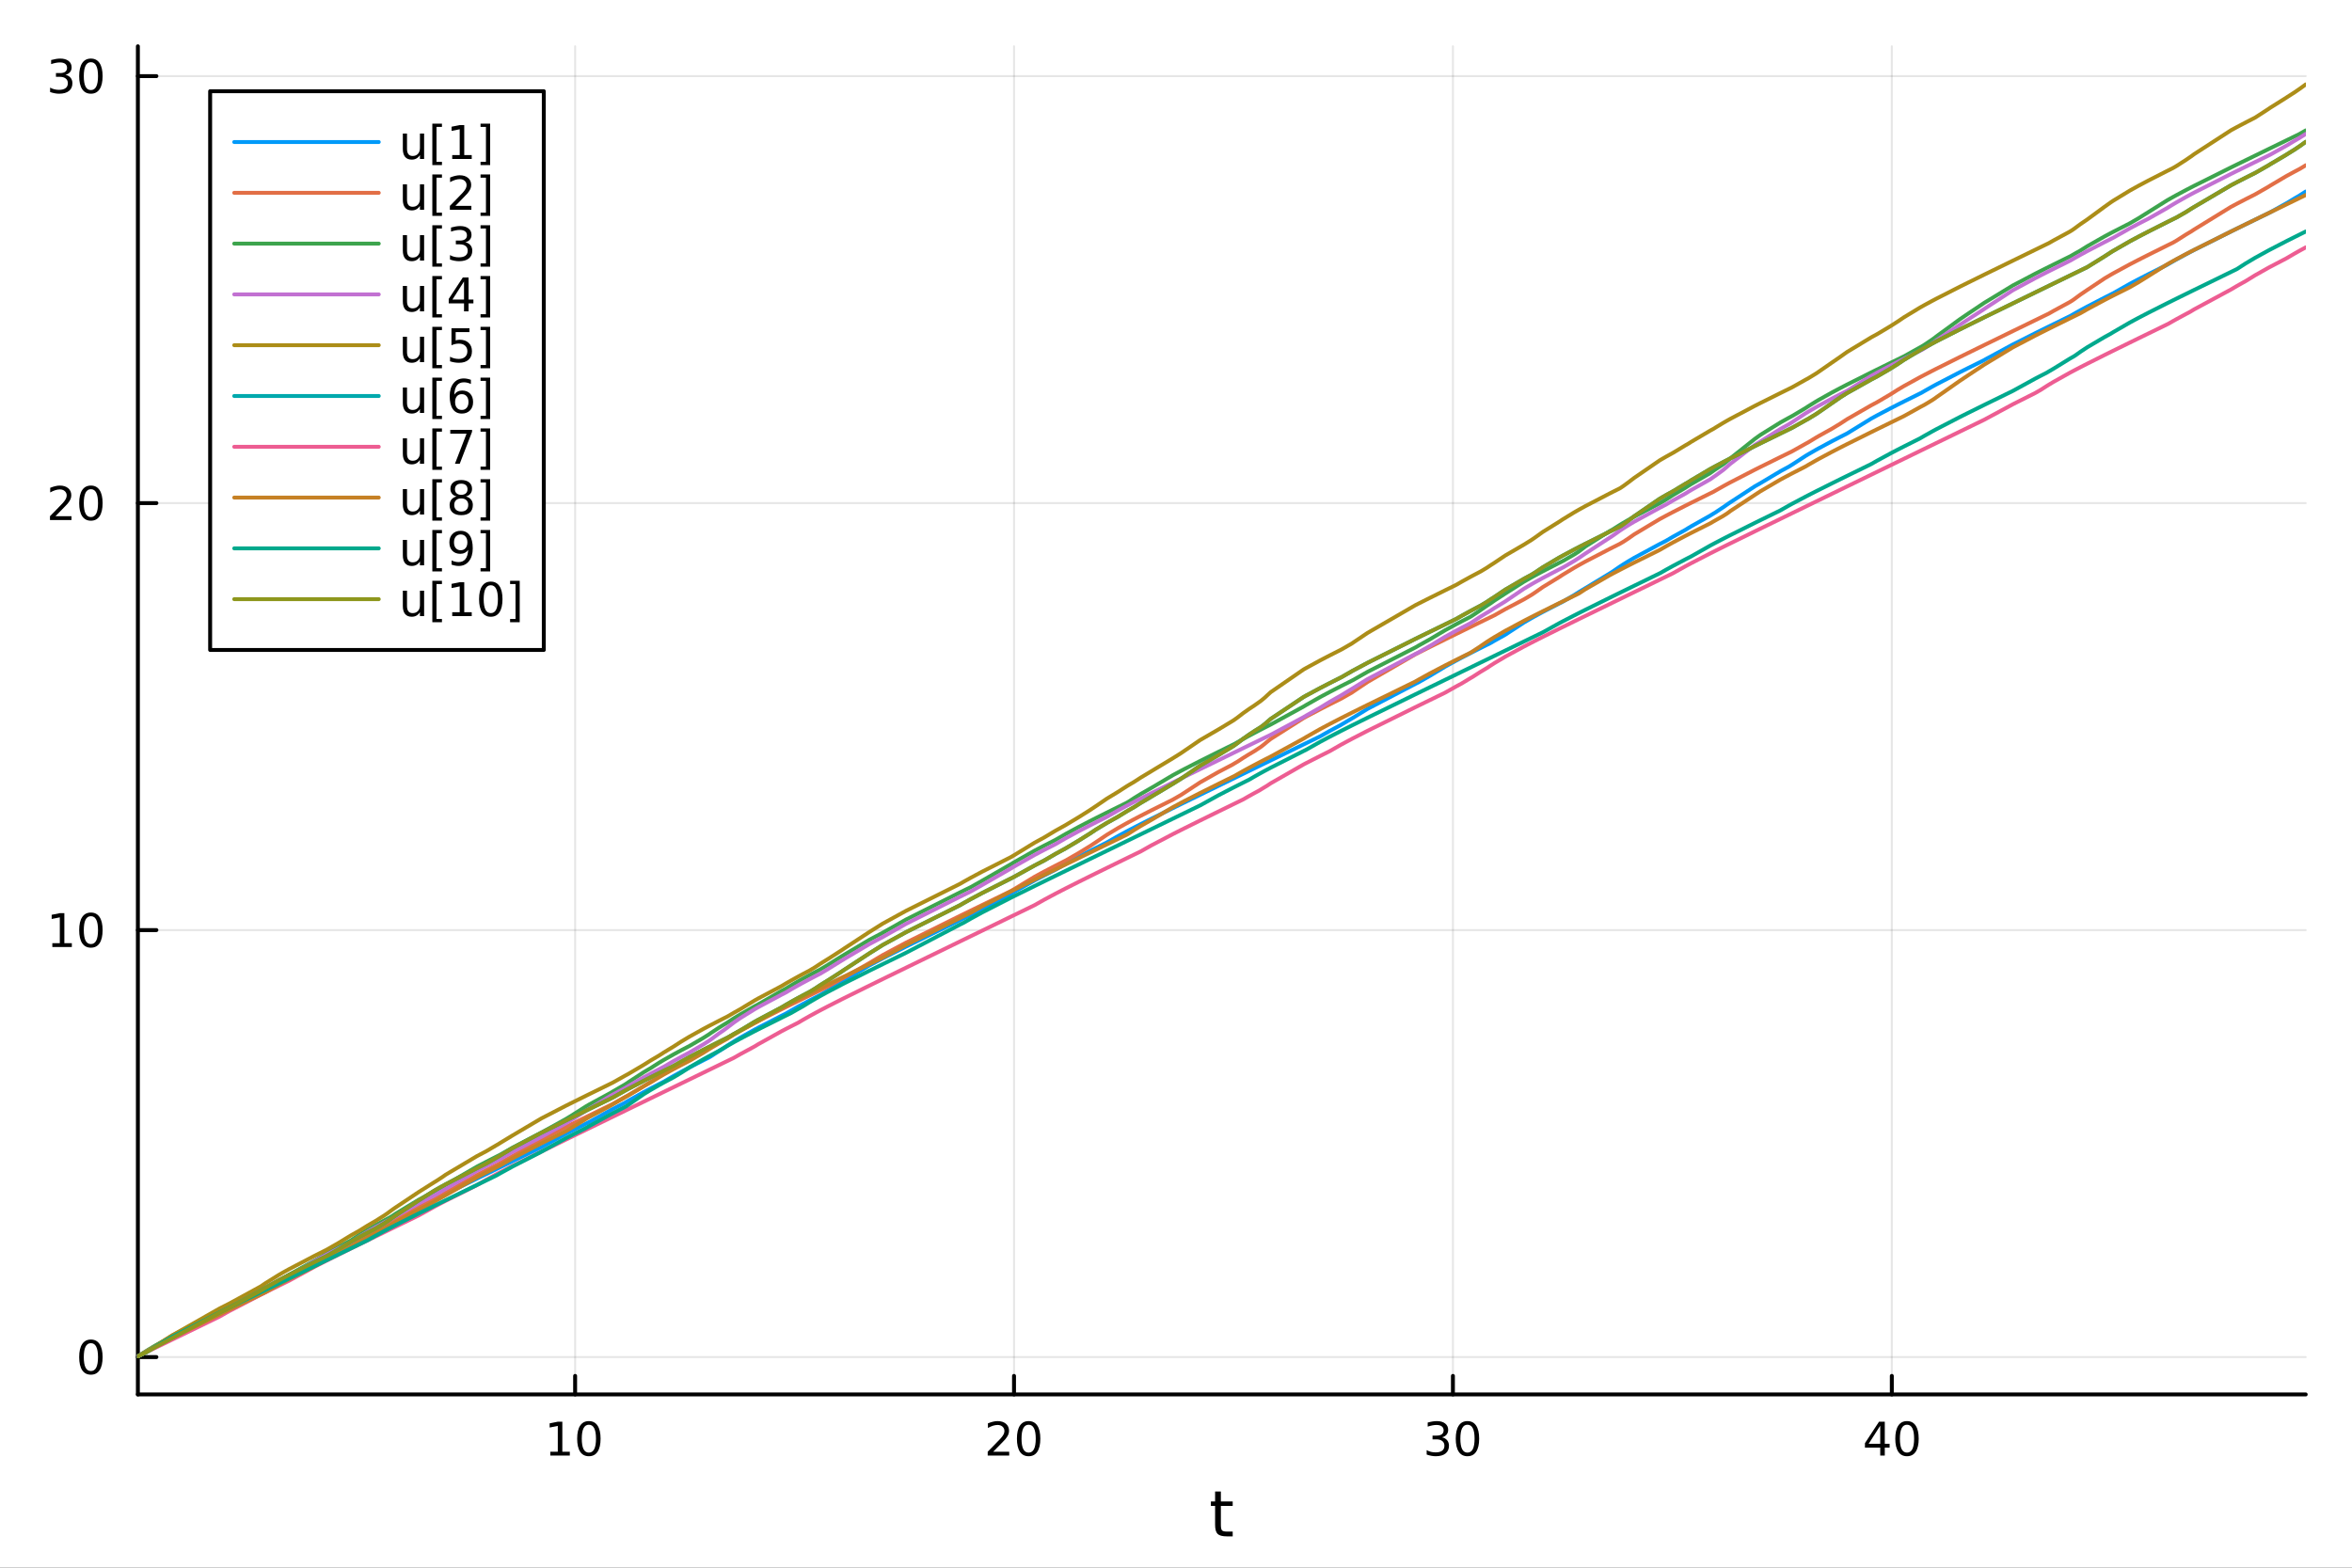 <?xml version="1.0" encoding="utf-8"?>
<svg xmlns="http://www.w3.org/2000/svg" xmlns:xlink="http://www.w3.org/1999/xlink" width="600" height="400" viewBox="0 0 2400 1600">
<rect x="0" y="0" width="2400" height="1600" fill="#333333" stroke="none"/>
<defs>
  <clipPath id="clip960">
    <rect x="0" y="0" width="2400" height="1600"/>
  </clipPath>
</defs>
<path clip-path="url(#clip960)" d="M0 1600 L2400 1600 L2400 0 L0 0  Z" fill="#ffffff" fill-rule="evenodd" fill-opacity="1"/>
<defs>
  <clipPath id="clip961">
    <rect x="480" y="0" width="1681" height="1600"/>
  </clipPath>
</defs>
<path clip-path="url(#clip960)" d="M140.696 1423.18 L2352.76 1423.18 L2352.76 47.244 L140.696 47.244  Z" fill="#ffffff" fill-rule="evenodd" fill-opacity="1"/>
<defs>
  <clipPath id="clip962">
    <rect x="140" y="47" width="2213" height="1377"/>
  </clipPath>
</defs>
<polyline clip-path="url(#clip962)" style="stroke:#000000; stroke-linecap:round; stroke-linejoin:round; stroke-width:2; stroke-opacity:0.1; fill:none" points="586.854,1423.18 586.854,47.244 "/>
<polyline clip-path="url(#clip962)" style="stroke:#000000; stroke-linecap:round; stroke-linejoin:round; stroke-width:2; stroke-opacity:0.1; fill:none" points="1034.71,1423.18 1034.71,47.244 "/>
<polyline clip-path="url(#clip962)" style="stroke:#000000; stroke-linecap:round; stroke-linejoin:round; stroke-width:2; stroke-opacity:0.1; fill:none" points="1482.57,1423.18 1482.57,47.244 "/>
<polyline clip-path="url(#clip962)" style="stroke:#000000; stroke-linecap:round; stroke-linejoin:round; stroke-width:2; stroke-opacity:0.1; fill:none" points="1930.43,1423.18 1930.43,47.244 "/>
<polyline clip-path="url(#clip962)" style="stroke:#000000; stroke-linecap:round; stroke-linejoin:round; stroke-width:2; stroke-opacity:0.1; fill:none" points="140.696,1385.07 2352.76,1385.07 "/>
<polyline clip-path="url(#clip962)" style="stroke:#000000; stroke-linecap:round; stroke-linejoin:round; stroke-width:2; stroke-opacity:0.1; fill:none" points="140.696,949.273 2352.76,949.273 "/>
<polyline clip-path="url(#clip962)" style="stroke:#000000; stroke-linecap:round; stroke-linejoin:round; stroke-width:2; stroke-opacity:0.1; fill:none" points="140.696,513.481 2352.76,513.481 "/>
<polyline clip-path="url(#clip962)" style="stroke:#000000; stroke-linecap:round; stroke-linejoin:round; stroke-width:2; stroke-opacity:0.1; fill:none" points="140.696,77.689 2352.76,77.689 "/>
<polyline clip-path="url(#clip960)" style="stroke:#000000; stroke-linecap:round; stroke-linejoin:round; stroke-width:4; stroke-opacity:1; fill:none" points="140.696,1423.18 2352.76,1423.18 "/>
<polyline clip-path="url(#clip960)" style="stroke:#000000; stroke-linecap:round; stroke-linejoin:round; stroke-width:4; stroke-opacity:1; fill:none" points="586.854,1423.18 586.854,1404.28 "/>
<polyline clip-path="url(#clip960)" style="stroke:#000000; stroke-linecap:round; stroke-linejoin:round; stroke-width:4; stroke-opacity:1; fill:none" points="1034.71,1423.18 1034.71,1404.28 "/>
<polyline clip-path="url(#clip960)" style="stroke:#000000; stroke-linecap:round; stroke-linejoin:round; stroke-width:4; stroke-opacity:1; fill:none" points="1482.57,1423.18 1482.57,1404.28 "/>
<polyline clip-path="url(#clip960)" style="stroke:#000000; stroke-linecap:round; stroke-linejoin:round; stroke-width:4; stroke-opacity:1; fill:none" points="1930.43,1423.18 1930.43,1404.28 "/>
<path clip-path="url(#clip960)" d="M561.541 1481.64 L569.18 1481.64 L569.18 1455.28 L560.87 1456.95 L560.87 1452.69 L569.134 1451.02 L573.81 1451.02 L573.81 1481.64 L581.449 1481.64 L581.449 1485.58 L561.541 1485.58 L561.541 1481.64 Z" fill="#000000" fill-rule="nonzero" fill-opacity="1" /><path clip-path="url(#clip960)" d="M600.893 1454.1 Q597.282 1454.1 595.453 1457.66 Q593.648 1461.2 593.648 1468.33 Q593.648 1475.44 595.453 1479.01 Q597.282 1482.55 600.893 1482.55 Q604.527 1482.55 606.333 1479.01 Q608.161 1475.44 608.161 1468.33 Q608.161 1461.2 606.333 1457.66 Q604.527 1454.1 600.893 1454.1 M600.893 1450.39 Q606.703 1450.39 609.759 1455 Q612.837 1459.58 612.837 1468.33 Q612.837 1477.06 609.759 1481.67 Q606.703 1486.25 600.893 1486.25 Q595.083 1486.25 592.004 1481.67 Q588.949 1477.06 588.949 1468.33 Q588.949 1459.58 592.004 1455 Q595.083 1450.39 600.893 1450.39 Z" fill="#000000" fill-rule="nonzero" fill-opacity="1" /><path clip-path="url(#clip960)" d="M1013.49 1481.64 L1029.8 1481.64 L1029.8 1485.58 L1007.86 1485.58 L1007.86 1481.64 Q1010.52 1478.89 1015.11 1474.26 Q1019.71 1469.61 1020.89 1468.27 Q1023.14 1465.74 1024.02 1464.01 Q1024.92 1462.25 1024.92 1460.56 Q1024.92 1457.8 1022.98 1456.07 Q1021.05 1454.33 1017.95 1454.33 Q1015.75 1454.33 1013.3 1455.09 Q1010.87 1455.86 1008.09 1457.41 L1008.09 1452.69 Q1010.92 1451.55 1013.37 1450.97 Q1015.82 1450.39 1017.86 1450.39 Q1023.23 1450.39 1026.43 1453.08 Q1029.62 1455.77 1029.62 1460.26 Q1029.62 1462.39 1028.81 1464.31 Q1028.02 1466.2 1025.92 1468.8 Q1025.34 1469.47 1022.24 1472.69 Q1019.13 1475.88 1013.49 1481.64 Z" fill="#000000" fill-rule="nonzero" fill-opacity="1" /><path clip-path="url(#clip960)" d="M1049.62 1454.1 Q1046.01 1454.1 1044.18 1457.66 Q1042.37 1461.2 1042.37 1468.33 Q1042.37 1475.44 1044.18 1479.01 Q1046.01 1482.55 1049.62 1482.55 Q1053.25 1482.55 1055.06 1479.01 Q1056.89 1475.44 1056.89 1468.33 Q1056.89 1461.2 1055.06 1457.66 Q1053.25 1454.1 1049.62 1454.1 M1049.62 1450.39 Q1055.43 1450.39 1058.49 1455 Q1061.56 1459.58 1061.56 1468.33 Q1061.56 1477.06 1058.49 1481.67 Q1055.43 1486.25 1049.62 1486.25 Q1043.81 1486.25 1040.73 1481.67 Q1037.68 1477.06 1037.68 1468.33 Q1037.68 1459.58 1040.73 1455 Q1043.81 1450.39 1049.62 1450.39 Z" fill="#000000" fill-rule="nonzero" fill-opacity="1" /><path clip-path="url(#clip960)" d="M1471.41 1466.95 Q1474.77 1467.66 1476.65 1469.93 Q1478.54 1472.2 1478.54 1475.53 Q1478.54 1480.65 1475.02 1483.45 Q1471.51 1486.25 1465.02 1486.25 Q1462.85 1486.25 1460.53 1485.81 Q1458.24 1485.39 1455.79 1484.54 L1455.79 1480.02 Q1457.73 1481.16 1460.05 1481.74 Q1462.36 1482.32 1464.89 1482.32 Q1469.28 1482.32 1471.58 1480.58 Q1473.89 1478.84 1473.89 1475.53 Q1473.89 1472.48 1471.74 1470.77 Q1469.61 1469.03 1465.79 1469.03 L1461.76 1469.03 L1461.76 1465.19 L1465.97 1465.19 Q1469.42 1465.19 1471.25 1463.82 Q1473.08 1462.43 1473.08 1459.84 Q1473.08 1457.18 1471.18 1455.77 Q1469.31 1454.33 1465.79 1454.33 Q1463.87 1454.33 1461.67 1454.75 Q1459.47 1455.16 1456.83 1456.04 L1456.83 1451.88 Q1459.49 1451.14 1461.81 1450.77 Q1464.15 1450.39 1466.21 1450.39 Q1471.53 1450.39 1474.63 1452.83 Q1477.73 1455.23 1477.73 1459.35 Q1477.73 1462.22 1476.09 1464.21 Q1474.45 1466.18 1471.41 1466.95 Z" fill="#000000" fill-rule="nonzero" fill-opacity="1" /><path clip-path="url(#clip960)" d="M1497.41 1454.1 Q1493.8 1454.1 1491.97 1457.66 Q1490.16 1461.2 1490.16 1468.33 Q1490.16 1475.44 1491.97 1479.01 Q1493.8 1482.55 1497.41 1482.55 Q1501.04 1482.55 1502.85 1479.01 Q1504.68 1475.44 1504.68 1468.33 Q1504.68 1461.2 1502.85 1457.66 Q1501.04 1454.1 1497.41 1454.1 M1497.41 1450.39 Q1503.22 1450.39 1506.27 1455 Q1509.35 1459.58 1509.35 1468.33 Q1509.35 1477.06 1506.27 1481.67 Q1503.22 1486.25 1497.41 1486.25 Q1491.6 1486.25 1488.52 1481.67 Q1485.46 1477.06 1485.46 1468.33 Q1485.46 1459.58 1488.52 1455 Q1491.6 1450.39 1497.41 1450.39 Z" fill="#000000" fill-rule="nonzero" fill-opacity="1" /><path clip-path="url(#clip960)" d="M1918.6 1455.09 L1906.8 1473.54 L1918.6 1473.54 L1918.6 1455.09 M1917.37 1451.02 L1923.25 1451.02 L1923.25 1473.54 L1928.18 1473.54 L1928.18 1477.43 L1923.25 1477.43 L1923.25 1485.58 L1918.6 1485.58 L1918.6 1477.43 L1903 1477.43 L1903 1472.92 L1917.37 1451.02 Z" fill="#000000" fill-rule="nonzero" fill-opacity="1" /><path clip-path="url(#clip960)" d="M1945.92 1454.1 Q1942.3 1454.1 1940.48 1457.66 Q1938.67 1461.2 1938.67 1468.33 Q1938.67 1475.44 1940.48 1479.01 Q1942.3 1482.55 1945.92 1482.55 Q1949.55 1482.55 1951.36 1479.01 Q1953.18 1475.44 1953.18 1468.33 Q1953.18 1461.2 1951.36 1457.66 Q1949.55 1454.1 1945.92 1454.1 M1945.92 1450.39 Q1951.73 1450.39 1954.78 1455 Q1957.86 1459.58 1957.86 1468.33 Q1957.86 1477.06 1954.78 1481.67 Q1951.73 1486.25 1945.92 1486.25 Q1940.11 1486.25 1937.03 1481.67 Q1933.97 1477.06 1933.97 1468.33 Q1933.97 1459.58 1937.03 1455 Q1940.11 1450.39 1945.92 1450.39 Z" fill="#000000" fill-rule="nonzero" fill-opacity="1" /><path clip-path="url(#clip960)" d="M1245.79 1522.27 L1245.79 1532.4 L1257.85 1532.4 L1257.85 1536.95 L1245.79 1536.95 L1245.79 1556.3 Q1245.79 1560.66 1246.96 1561.9 Q1248.17 1563.14 1251.83 1563.14 L1257.85 1563.14 L1257.85 1568.04 L1251.83 1568.04 Q1245.05 1568.04 1242.48 1565.53 Q1239.9 1562.98 1239.9 1556.3 L1239.9 1536.95 L1235.6 1536.95 L1235.6 1532.4 L1239.9 1532.4 L1239.9 1522.27 L1245.79 1522.27 Z" fill="#000000" fill-rule="nonzero" fill-opacity="1" /><polyline clip-path="url(#clip960)" style="stroke:#000000; stroke-linecap:round; stroke-linejoin:round; stroke-width:4; stroke-opacity:1; fill:none" points="140.696,1423.18 140.696,47.244 "/>
<polyline clip-path="url(#clip960)" style="stroke:#000000; stroke-linecap:round; stroke-linejoin:round; stroke-width:4; stroke-opacity:1; fill:none" points="140.696,1385.07 159.593,1385.07 "/>
<polyline clip-path="url(#clip960)" style="stroke:#000000; stroke-linecap:round; stroke-linejoin:round; stroke-width:4; stroke-opacity:1; fill:none" points="140.696,949.273 159.593,949.273 "/>
<polyline clip-path="url(#clip960)" style="stroke:#000000; stroke-linecap:round; stroke-linejoin:round; stroke-width:4; stroke-opacity:1; fill:none" points="140.696,513.481 159.593,513.481 "/>
<polyline clip-path="url(#clip960)" style="stroke:#000000; stroke-linecap:round; stroke-linejoin:round; stroke-width:4; stroke-opacity:1; fill:none" points="140.696,77.689 159.593,77.689 "/>
<path clip-path="url(#clip960)" d="M92.751 1370.86 Q89.14 1370.86 87.311 1374.43 Q85.506 1377.97 85.506 1385.1 Q85.506 1392.21 87.311 1395.77 Q89.14 1399.31 92.751 1399.31 Q96.385 1399.31 98.191 1395.77 Q100.02 1392.21 100.02 1385.1 Q100.02 1377.97 98.191 1374.43 Q96.385 1370.86 92.751 1370.86 M92.751 1367.16 Q98.561 1367.16 101.617 1371.77 Q104.696 1376.35 104.696 1385.1 Q104.696 1393.83 101.617 1398.43 Q98.561 1403.02 92.751 1403.02 Q86.941 1403.02 83.862 1398.43 Q80.807 1393.83 80.807 1385.1 Q80.807 1376.35 83.862 1371.77 Q86.941 1367.16 92.751 1367.16 Z" fill="#000000" fill-rule="nonzero" fill-opacity="1" /><path clip-path="url(#clip960)" d="M53.4 962.618 L61.038 962.618 L61.038 936.253 L52.728 937.919 L52.728 933.66 L60.992 931.993 L65.668 931.993 L65.668 962.618 L73.307 962.618 L73.307 966.553 L53.4 966.553 L53.4 962.618 Z" fill="#000000" fill-rule="nonzero" fill-opacity="1" /><path clip-path="url(#clip960)" d="M92.751 935.072 Q89.14 935.072 87.311 938.637 Q85.506 942.179 85.506 949.308 Q85.506 956.415 87.311 959.979 Q89.14 963.521 92.751 963.521 Q96.385 963.521 98.191 959.979 Q100.02 956.415 100.02 949.308 Q100.02 942.179 98.191 938.637 Q96.385 935.072 92.751 935.072 M92.751 931.368 Q98.561 931.368 101.617 935.975 Q104.696 940.558 104.696 949.308 Q104.696 958.035 101.617 962.641 Q98.561 967.225 92.751 967.225 Q86.941 967.225 83.862 962.641 Q80.807 958.035 80.807 949.308 Q80.807 940.558 83.862 935.975 Q86.941 931.368 92.751 931.368 Z" fill="#000000" fill-rule="nonzero" fill-opacity="1" /><path clip-path="url(#clip960)" d="M56.617 526.826 L72.936 526.826 L72.936 530.761 L50.992 530.761 L50.992 526.826 Q53.654 524.071 58.237 519.442 Q62.844 514.789 64.025 513.446 Q66.27 510.923 67.149 509.187 Q68.052 507.428 68.052 505.738 Q68.052 502.984 66.108 501.247 Q64.186 499.511 61.085 499.511 Q58.886 499.511 56.432 500.275 Q54.001 501.039 51.224 502.59 L51.224 497.868 Q54.048 496.734 56.501 496.155 Q58.955 495.576 60.992 495.576 Q66.362 495.576 69.557 498.261 Q72.751 500.946 72.751 505.437 Q72.751 507.567 71.941 509.488 Q71.154 511.386 69.048 513.979 Q68.469 514.65 65.367 517.868 Q62.265 521.062 56.617 526.826 Z" fill="#000000" fill-rule="nonzero" fill-opacity="1" /><path clip-path="url(#clip960)" d="M92.751 499.28 Q89.14 499.28 87.311 502.845 Q85.506 506.386 85.506 513.516 Q85.506 520.622 87.311 524.187 Q89.14 527.729 92.751 527.729 Q96.385 527.729 98.191 524.187 Q100.02 520.622 100.02 513.516 Q100.02 506.386 98.191 502.845 Q96.385 499.28 92.751 499.28 M92.751 495.576 Q98.561 495.576 101.617 500.183 Q104.696 504.766 104.696 513.516 Q104.696 522.243 101.617 526.849 Q98.561 531.432 92.751 531.432 Q86.941 531.432 83.862 526.849 Q80.807 522.243 80.807 513.516 Q80.807 504.766 83.862 500.183 Q86.941 495.576 92.751 495.576 Z" fill="#000000" fill-rule="nonzero" fill-opacity="1" /><path clip-path="url(#clip960)" d="M66.756 76.335 Q70.112 77.052 71.987 79.321 Q73.885 81.589 73.885 84.923 Q73.885 90.038 70.367 92.839 Q66.849 95.64 60.367 95.64 Q58.191 95.64 55.876 95.2 Q53.585 94.784 51.131 93.927 L51.131 89.413 Q53.075 90.548 55.39 91.126 Q57.705 91.705 60.228 91.705 Q64.626 91.705 66.918 89.969 Q69.233 88.233 69.233 84.923 Q69.233 81.867 67.08 80.154 Q64.95 78.418 61.131 78.418 L57.103 78.418 L57.103 74.576 L61.316 74.576 Q64.765 74.576 66.594 73.21 Q68.423 71.821 68.423 69.228 Q68.423 66.566 66.525 65.154 Q64.65 63.719 61.131 63.719 Q59.21 63.719 57.011 64.136 Q54.812 64.552 52.173 65.432 L52.173 61.265 Q54.835 60.525 57.15 60.154 Q59.487 59.784 61.548 59.784 Q66.872 59.784 69.974 62.214 Q73.075 64.622 73.075 68.742 Q73.075 71.612 71.432 73.603 Q69.788 75.571 66.756 76.335 Z" fill="#000000" fill-rule="nonzero" fill-opacity="1" /><path clip-path="url(#clip960)" d="M92.751 63.488 Q89.14 63.488 87.311 67.052 Q85.506 70.594 85.506 77.724 Q85.506 84.83 87.311 88.395 Q89.14 91.936 92.751 91.936 Q96.385 91.936 98.191 88.395 Q100.02 84.83 100.02 77.724 Q100.02 70.594 98.191 67.052 Q96.385 63.488 92.751 63.488 M92.751 59.784 Q98.561 59.784 101.617 64.39 Q104.696 68.974 104.696 77.724 Q104.696 86.45 101.617 91.057 Q98.561 95.64 92.751 95.64 Q86.941 95.64 83.862 91.057 Q80.807 86.45 80.807 77.724 Q80.807 68.974 83.862 64.39 Q86.941 59.784 92.751 59.784 Z" fill="#000000" fill-rule="nonzero" fill-opacity="1" /><polyline clip-path="url(#clip962)" style="stroke:#009af9; stroke-linecap:round; stroke-linejoin:round; stroke-width:4; stroke-opacity:1; fill:none" points="140.696,1384.24 140.696,1384.24 142.551,1383.34 146.342,1381.15 149.129,1379.58 149.486,1379.38 152.894,1377.5 158.909,1374.25 175.642,1365.55 223.858,1341.66 233.413,1336.99 265.963,1321.12 266.571,1320.83 269.486,1319.41 271.184,1318.42 284.378,1311.1 288.836,1308.33 294.808,1304.28 321.382,1288.76 332.835,1282.73 345.183,1276.43 357.527,1270.26 358.445,1269.8 366.465,1265.18 375.157,1260.41 383.037,1256.24 392.118,1251.55 395.571,1249.8 397.709,1248.71 400.983,1247.06 403.402,1245.63 427.198,1232.56 427.315,1232.5 443.046,1224.45 444.438,1223.75 451.279,1220.33 454.947,1218.5 486.689,1202.88 496.037,1198.32 506.851,1193.04 508.558,1192.21 510.203,1191.41 523.318,1185.02 552.301,1170.91 552.721,1170.71 577.516,1157.18 581.804,1154.97 598.24,1146.66 601.285,1145.15 623.026,1133.06 625.128,1131.95 637.616,1125.52 638.793,1124.81 639.094,1124.63 640.164,1123.99 641.373,1123.28 641.813,1123.02 657.007,1114.55 663.484,1111.11 672.752,1106.32 677.248,1104.03 687.441,1098.11 687.667,1097.98 694.889,1094.01 703.998,1089.18 717.832,1082.08 723.452,1079.26 725.755,1077.89 733.638,1072.73 737.922,1070.11 742.068,1067.28 742.531,1066.98 748.773,1063 755.272,1059.1 769.912,1050.92 773.786,1048.85 797.46,1036.71 801.83,1034.53 807.062,1031.47 814.376,1027.37 819.293,1024.7 826.173,1021.06 831.965,1018.05 836.801,1015.57 844.261,1011.18 844.926,1010.74 858.901,1002.08 860.963,1000.89 861.86,1000.29 887.05,985.36 900.733,978.114 924.456,966.116 979.559,939.085 983.669,937.082 990.717,933.649 1002.12,928.095 1031.31,912.299 1031.45,912.213 1033.86,910.763 1055.7,898.595 1065.54,893.473 1077.09,887.615 1087.3,881.719 1100.46,874.599 1111.73,868.765 1118.48,865.34 1129.26,859.94 1140.93,853.279 1149.38,848.715 1151.81,847.427 1157.49,844.469 1164.01,841.122 1174.26,835.945 1174.89,835.629 1196.74,824.802 1204.88,820.806 1208.43,819.068 1224.64,811.145 1243.04,802.171 1257.5,795.132 1259.83,793.995 1259.84,793.99 1263.23,792.343 1268.44,789.806 1274.58,786.818 1279.95,784.204 1285.02,781.737 1285.84,781.338 1287.3,780.627 1290.21,779.208 1291.54,778.564 1292.76,777.97 1296.62,776.091 1330.21,759.747 1332.88,758.45 1347.09,751.532 1356.87,746.004 1368.13,739.971 1368.99,739.439 1379.58,733.187 1379.78,733.07 1380.37,732.741 1395.55,723.416 1444.15,698.001 1447.74,696.22 1458.8,689.918 1474.57,680.41 1485.96,674.155 1491.47,671.236 1500.09,666.776 1502.08,665.758 1502.76,665.412 1509.9,661.798 1510.91,661.289 1516.95,658.268 1517.18,658.155 1520.97,656.268 1524.85,653.994 1535.86,647.853 1536.28,647.589 1555.14,635.264 1562.63,630.941 1566.08,629.017 1574.4,624.515 1590.81,616.01 1594.94,613.921 1606.21,607.416 1610.67,604.571 1611.59,603.996 1617.68,600.335 1642.56,585.267 1646.13,582.994 1652.6,578.522 1653.79,577.739 1656.48,576.004 1661.43,572.935 1667.41,569.405 1693.59,555.258 1694.18,554.957 1699.97,551.996 1706.93,547.902 1707.44,547.61 1719.73,540.825 1722.92,538.838 1725.64,537.192 1744.98,526.328 1745.23,526.165 1748.61,524.077 1750.6,522.873 1757.99,517.958 1758.95,517.348 1761.71,515.373 1764,513.793 1765.56,512.749 1790.56,496.404 1796.16,493.23 1816.66,480.999 1825.42,476.254 1828.74,474.195 1829.14,473.955 1842.45,465.289 1845.15,463.667 1852.91,459.192 1855.65,457.666 1869.2,450.391 1878.2,445.744 1884.6,442.491 1884.67,442.449 1909.42,427.223 1915.26,424.022 1928.85,416.858 1936.38,413.003 1942.77,409.779 1959.24,401.582 1960.63,400.892 1963.83,399.029 1971.5,394.705 1974.43,393.106 1975.79,392.366 1999.69,379.962 2007.88,375.852 2024.72,367.509 2025.49,367.052 2026.46,366.49 2053.92,351.617 2077.1,339.933 2082.98,337.021 2088.35,334.369 2090.75,333.189 2095.31,330.949 2111.91,322.82 2112.9,322.336 2114.32,321.51 2116.08,320.494 2116.97,319.989 2118.02,319.392 2122.76,316.748 2129.61,313.037 2129.94,312.859 2147.51,303.749 2153.99,300.477 2156.14,299.396 2173.31,289.707 2182.14,285.031 2192.29,279.809 2211.34,270.252 2212.6,269.512 2217.43,266.718 2220.94,264.746 2230.49,259.561 2234.84,257.265 2235.96,256.68 2239.06,255.066 2276.63,236.225 2282.29,233.442 2282.9,233.142 2291.57,228.894 2301.08,224.242 2301.21,224.18 2314.68,217.605 2316.52,216.708 2332.74,207.685 2333.29,207.39 2333.73,207.156 2341.69,202.329 2346.19,199.727 2347.1,199.126 2352.76,195.515 "/>
<polyline clip-path="url(#clip962)" style="stroke:#e26f46; stroke-linecap:round; stroke-linejoin:round; stroke-width:4; stroke-opacity:1; fill:none" points="140.696,1384.24 140.696,1384.24 142.551,1383.34 146.342,1381.49 149.129,1379.88 149.486,1379.64 152.894,1377.41 158.909,1373.67 175.642,1362.99 223.858,1337.51 233.413,1332.77 265.963,1316.8 266.571,1316.5 269.486,1314.81 271.184,1313.84 284.378,1306.62 288.836,1304.27 294.808,1301.17 321.382,1287.81 332.835,1282.16 345.183,1275.18 357.527,1268.61 358.445,1268.13 366.465,1264.01 375.157,1258.92 383.037,1254.54 392.118,1249.7 395.571,1247.89 397.709,1246.79 400.983,1245.1 403.402,1243.87 427.198,1231.95 427.315,1231.89 443.046,1224.15 444.438,1223.47 451.279,1219.54 454.947,1217.18 486.689,1199.26 496.037,1194.44 506.851,1188.98 508.558,1188.13 510.203,1187.15 523.318,1179.75 552.301,1163.14 552.721,1162.92 577.516,1150.23 581.804,1148.09 598.24,1139.96 601.285,1138.47 623.026,1127.82 625.128,1126.8 637.616,1119.77 638.793,1119.13 639.094,1118.97 640.164,1118.4 641.373,1117.75 641.813,1117.47 657.007,1108.51 663.484,1104.4 672.752,1098.93 677.248,1096 687.441,1089.83 687.667,1089.68 694.889,1084.99 703.998,1079.54 717.832,1071.86 723.452,1068.88 725.755,1067.68 733.638,1063.61 737.922,1061.44 742.068,1059.34 742.531,1059.11 748.773,1055.45 755.272,1051.81 769.912,1043.99 773.786,1041.99 797.46,1030.06 801.83,1027.89 807.062,1025.31 814.376,1021.71 819.293,1019.3 826.173,1015.93 831.965,1013.1 836.801,1010.74 844.261,1007.1 844.926,1006.77 858.901,998.949 860.963,997.843 861.86,997.364 887.05,982.937 900.733,974.807 924.456,962.122 979.559,934.758 983.669,932.75 990.717,929.309 1002.12,923.748 1031.31,909.531 1031.45,909.463 1033.86,908.07 1055.7,894.865 1065.54,889.52 1077.09,883.498 1087.3,878.312 1100.46,870.769 1111.73,863.864 1118.48,859.447 1129.26,852.135 1140.93,845.104 1149.38,840.37 1151.81,839.044 1157.49,836.011 1164.01,832.599 1174.26,827.351 1174.89,827.032 1196.74,816.131 1204.88,811.457 1208.43,809.173 1224.64,798.49 1243.04,788.06 1257.5,780.478 1259.83,779.066 1259.84,779.06 1263.23,777.062 1268.44,773.626 1274.58,769.816 1279.95,766.646 1285.02,763.321 1285.84,762.801 1287.3,761.747 1290.21,759.44 1291.54,758.304 1292.76,757.283 1296.62,754.195 1330.21,732.855 1332.88,731.397 1347.09,723.88 1356.87,718.884 1368.13,713.235 1368.99,712.807 1379.58,706.738 1379.78,706.604 1380.37,706.171 1395.55,695.981 1444.15,667.846 1447.74,666.013 1458.8,660.443 1474.57,652.617 1485.96,647.018 1491.47,644.314 1500.09,640.102 1502.08,639.128 1502.76,638.796 1509.9,635.31 1510.91,634.816 1516.95,631.872 1517.18,631.762 1520.97,629.913 1524.85,628.019 1535.86,621.811 1536.28,621.585 1555.14,611.658 1562.63,607.232 1566.08,604.959 1574.4,599.133 1590.81,589.099 1594.94,586.405 1606.21,579.579 1610.67,577.039 1611.59,576.52 1617.68,573.175 1642.56,560.247 1646.13,558.45 1652.6,555.216 1653.79,554.511 1656.48,552.94 1661.43,549.691 1667.41,545.481 1693.59,529.801 1694.18,529.482 1699.97,526.368 1706.93,522.717 1707.44,522.452 1719.73,516.169 1722.92,514.563 1725.64,513.2 1744.98,503.61 1745.23,503.482 1748.61,501.824 1750.6,500.659 1757.99,496.475 1758.95,495.945 1761.71,494.43 1764,493.192 1765.56,492.36 1790.56,479.47 1796.16,476.667 1816.66,466.528 1825.42,462.235 1828.74,460.607 1829.14,460.376 1842.45,452.913 1845.15,451.459 1852.91,446.73 1855.65,445.134 1869.2,437.613 1878.2,432.147 1884.6,427.939 1884.67,427.896 1909.42,413.659 1915.26,410.57 1928.85,402.587 1936.38,397.828 1942.77,394.045 1959.24,384.964 1960.63,384.224 1963.83,382.549 1971.5,378.581 1974.43,377.089 1975.79,376.394 1999.69,364.462 2007.88,360.428 2024.72,352.175 2025.49,351.795 2026.46,351.325 2053.92,337.929 2077.1,326.642 2082.98,323.779 2088.35,321.163 2090.75,319.997 2095.31,317.377 2111.91,308.368 2112.9,307.755 2114.32,306.887 2116.08,305.659 2116.97,305.054 2118.02,304.241 2122.76,300.747 2129.61,296.085 2129.94,295.867 2147.51,284.148 2153.99,280.327 2156.14,279.096 2173.31,269.776 2182.14,265.204 2192.29,260.06 2211.34,250.583 2212.6,249.964 2217.43,247.581 2220.94,245.54 2230.49,239.458 2234.84,236.864 2235.96,236.212 2239.06,234.145 2276.63,211.053 2282.29,208.052 2282.9,207.732 2291.57,203.247 2301.08,198.421 2301.21,198.346 2314.68,190.643 2316.52,189.466 2332.74,179.884 2333.29,179.576 2333.73,179.333 2341.69,175.006 2346.19,172.619 2347.1,172.143 2352.76,168.718 "/>
<polyline clip-path="url(#clip962)" style="stroke:#3da44d; stroke-linecap:round; stroke-linejoin:round; stroke-width:4; stroke-opacity:1; fill:none" points="140.696,1384.24 140.696,1384.24 142.551,1383.16 146.342,1380.67 149.129,1378.9 149.486,1378.67 152.894,1376.58 158.909,1373.03 175.642,1363.83 223.858,1339.53 233.413,1334.84 265.963,1318.95 266.571,1318.65 269.486,1317.23 271.184,1316.25 284.378,1307.95 288.836,1304.97 294.808,1301.2 321.382,1286.3 332.835,1279.51 345.183,1272.73 357.527,1266.28 358.445,1265.72 366.465,1260.35 375.157,1255.03 383.037,1250.52 392.118,1245.56 395.571,1243.73 397.709,1242.6 400.983,1240.6 403.402,1238.93 427.198,1224.54 427.315,1224.48 443.046,1216.08 444.438,1215.23 451.279,1211.18 454.947,1209.09 486.689,1190.7 496.037,1185.83 506.851,1180.33 508.558,1179.47 510.203,1178.64 523.318,1171.15 552.301,1156.04 552.721,1155.83 577.516,1142.05 581.804,1139.44 598.24,1129.01 601.285,1127.24 623.026,1115.45 625.128,1114.16 637.616,1106.95 638.793,1106.19 639.094,1106 640.164,1105.31 641.373,1104.44 641.813,1104.12 657.007,1094.22 663.484,1090.42 672.752,1084.52 677.248,1081.84 687.441,1076.06 687.667,1075.94 694.889,1072.04 703.998,1067.27 717.832,1059.22 723.452,1055.67 725.755,1054.05 733.638,1048.86 737.922,1046.21 742.068,1043.75 742.531,1043.43 748.773,1039.35 755.272,1035.37 769.912,1027.08 773.786,1024.99 797.46,1011.36 801.83,1009.03 807.062,1005.84 814.376,1001.59 819.293,998.852 826.173,995.128 831.965,992.071 836.801,989.561 844.261,985.13 844.926,984.683 858.901,975.987 860.963,974.792 861.86,974.192 887.05,959.227 900.733,951.975 924.456,938.548 979.559,910.823 983.669,908.809 990.717,905.361 1002.12,898.922 1031.31,882.155 1031.45,882.067 1033.86,880.58 1055.7,868.211 1065.54,863.046 1077.09,857.156 1087.3,851.243 1100.46,844.11 1111.73,838.269 1118.48,834.841 1129.26,829.438 1140.93,823.661 1149.38,819.502 1151.81,818.082 1157.49,814.376 1164.01,810.374 1174.26,804.485 1174.89,804.136 1196.74,791.209 1204.88,786.825 1208.43,784.958 1224.64,776.646 1243.04,767.468 1257.5,760.352 1259.83,759.207 1259.84,759.201 1263.23,757.238 1268.44,754.298 1274.58,750.943 1279.95,748.08 1285.02,745.426 1285.84,745.001 1287.3,744.246 1290.21,742.746 1291.54,742.068 1292.76,741.446 1296.62,739.485 1330.21,721.109 1332.88,719.502 1347.09,711.431 1356.87,706.214 1368.13,700.406 1368.99,699.968 1379.58,694.631 1379.78,694.528 1380.37,694.238 1395.55,685.632 1444.15,660.874 1447.74,658.782 1458.8,652.634 1474.57,643.248 1485.96,637.041 1491.47,634.137 1500.09,629.695 1502.08,628.495 1502.76,628.025 1509.9,623.315 1510.91,622.581 1516.95,618.409 1517.18,618.258 1520.97,615.798 1524.85,613.028 1535.86,605.872 1536.28,605.619 1555.14,593.618 1562.63,589.365 1566.08,587.466 1574.4,583.011 1590.81,574.56 1594.94,572.479 1606.21,565.99 1610.67,563.15 1611.59,562.487 1617.68,557.814 1642.56,542.036 1646.13,540.033 1652.6,535.953 1653.79,535.23 1656.48,533.621 1661.43,530.747 1667.41,527.401 1693.59,513.67 1694.18,513.318 1699.97,509.914 1706.93,505.42 1707.44,505.104 1719.73,497.865 1722.92,495.796 1725.64,494.088 1744.98,482.95 1745.23,482.784 1748.61,480.363 1750.6,478.985 1757.99,474.157 1758.95,473.465 1761.71,471.271 1764,469.319 1765.56,467.897 1790.56,448.011 1796.16,443.973 1816.66,431.226 1825.42,426.37 1828.74,424.58 1829.14,424.369 1842.45,416.442 1845.15,414.675 1852.91,409.871 1855.65,408.253 1869.2,400.659 1878.2,395.884 1884.6,392.567 1884.67,392.532 1909.42,380.087 1915.26,377.202 1928.85,370.521 1936.38,366.831 1942.77,363.71 1959.24,354.54 1960.63,353.796 1963.83,351.821 1971.5,346.653 1974.43,344.535 1975.79,343.445 1999.69,325.969 2007.88,320.377 2024.72,309.107 2025.49,308.635 2026.46,308.056 2053.92,291.362 2077.1,279.19 2082.98,276.216 2088.35,273.52 2090.75,272.324 2095.31,270.056 2111.91,261.865 2112.9,261.379 2114.32,260.549 2116.08,259.53 2116.97,259.023 2118.02,258.423 2122.76,255.771 2129.61,251.477 2129.94,251.275 2147.51,241.291 2153.99,237.836 2156.14,236.704 2173.31,227.915 2182.14,222.783 2192.29,216.423 2211.34,204.482 2212.6,203.762 2217.43,201.042 2220.94,199.115 2230.49,194.02 2234.84,191.755 2235.96,191.177 2239.06,189.58 2276.63,170.833 2282.29,168.055 2282.9,167.756 2291.57,163.513 2301.08,158.865 2301.21,158.804 2314.68,152.231 2316.52,151.334 2332.74,143.436 2333.29,143.167 2333.73,142.953 2341.69,139.08 2346.19,136.886 2347.1,136.358 2352.76,133.139 "/>
<polyline clip-path="url(#clip962)" style="stroke:#c271d2; stroke-linecap:round; stroke-linejoin:round; stroke-width:4; stroke-opacity:1; fill:none" points="140.696,1384.24 140.696,1384.24 142.551,1383.34 146.342,1381.15 149.129,1379.58 149.486,1379.38 152.894,1377.5 158.909,1374.25 175.642,1365.55 223.858,1341.66 233.413,1336.99 265.963,1321.12 266.571,1320.83 269.486,1319.41 271.184,1318.42 284.378,1310.13 288.836,1307.15 294.808,1302.86 321.382,1286.81 332.835,1280.69 345.183,1274.33 357.527,1268.12 358.445,1267.58 366.465,1262.31 375.157,1257.06 383.037,1252.59 392.118,1247.67 395.571,1245.84 397.709,1244.73 400.983,1243.03 403.402,1241.56 427.198,1228.3 427.315,1228.24 443.046,1220.14 444.438,1219.31 451.279,1215.33 454.947,1213.27 486.689,1195.01 496.037,1190.16 506.851,1184.67 508.558,1183.81 510.203,1182.99 523.318,1175.5 552.301,1160.39 552.721,1160.18 577.516,1146.41 581.804,1143.8 598.24,1133.37 601.285,1131.6 623.026,1118.45 625.128,1117.29 637.616,1110.6 638.793,1109.88 639.094,1109.69 640.164,1109.04 641.373,1108.31 641.813,1108.05 657.007,1099.43 663.484,1095.97 672.752,1091.14 677.248,1088.84 687.441,1082.89 687.667,1082.77 694.889,1078.79 703.998,1073.95 717.832,1065.84 723.452,1062.26 725.755,1060.64 733.638,1054.78 737.922,1051.87 742.068,1048.81 742.531,1048.44 748.773,1043.67 755.272,1039.15 769.912,1030.09 773.786,1027.87 797.46,1015.2 801.83,1012.97 807.062,1009.86 814.376,1005.71 819.293,1003.02 826.173,999.343 831.965,996.319 836.801,993.831 844.261,989.424 844.926,988.979 858.901,980.312 860.963,979.12 861.86,978.521 887.05,963.576 900.733,956.327 924.456,942.904 979.559,915.181 983.669,913.167 990.717,909.719 1002.12,903.28 1031.31,886.513 1031.45,886.425 1033.86,884.938 1055.7,872.569 1065.54,867.404 1077.09,861.513 1087.3,855.601 1100.46,848.468 1111.73,842.627 1118.48,839.199 1129.26,833.796 1140.93,827.134 1149.38,822.569 1151.81,821.281 1157.49,818.322 1164.01,814.975 1174.26,809.798 1174.89,809.482 1196.74,798.654 1204.88,794.658 1208.43,792.92 1224.64,784.997 1243.04,776.023 1257.5,768.984 1259.83,767.847 1259.84,767.842 1263.23,766.195 1268.44,763.658 1274.58,760.67 1279.95,758.057 1285.02,755.589 1285.84,755.19 1287.3,754.479 1290.21,753.06 1291.54,752.416 1292.76,751.822 1296.62,749.944 1330.21,731.906 1332.88,730.31 1347.09,722.28 1356.87,716.309 1368.13,709.955 1368.99,709.405 1379.58,702.975 1379.78,702.856 1380.37,702.519 1395.55,693.055 1444.15,667.512 1447.74,665.728 1458.8,659.42 1474.57,649.908 1485.96,643.652 1491.47,640.732 1500.09,636.271 1502.08,635.068 1502.76,634.597 1509.9,629.877 1510.91,629.238 1516.95,625.553 1517.18,625.418 1520.97,623.2 1524.85,620.64 1535.86,613.913 1536.28,613.631 1555.14,600.79 1562.63,596.357 1566.08,594.392 1574.4,589.817 1590.81,581.226 1594.94,579.123 1606.21,572.592 1610.67,569.74 1611.59,569.163 1617.68,564.976 1642.56,548.778 1646.13,546.424 1652.6,541.834 1653.79,541.032 1656.48,539.259 1661.43,536.131 1667.41,532.545 1693.59,518.272 1694.18,517.97 1699.97,514.996 1706.93,510.891 1707.44,510.598 1719.73,503.8 1722.92,501.811 1725.64,500.162 1744.98,489.291 1745.23,489.128 1748.61,486.734 1750.6,485.37 1757.99,479.972 1758.95,479.219 1761.71,476.863 1764,474.791 1765.56,473.44 1790.56,454.222 1796.16,450.739 1816.66,437.855 1825.42,432.969 1828.74,430.869 1829.14,430.625 1842.45,421.847 1845.15,420.21 1852.91,415.699 1855.65,414.162 1869.2,406.853 1878.2,402.192 1884.6,398.932 1884.67,398.891 1909.42,383.65 1915.26,380.447 1928.85,373.281 1936.38,369.425 1942.77,366.201 1959.24,358.003 1960.63,357.313 1963.83,355.449 1971.5,350.493 1974.43,348.439 1975.79,347.375 1999.69,331.609 2007.88,326.292 2024.72,315.351 2025.49,314.814 2026.46,314.158 2053.92,296.231 2077.1,283.73 2082.98,280.714 2088.35,277.988 2090.75,276.78 2095.31,274.495 2111.91,266.261 2112.9,265.773 2114.32,264.941 2116.08,263.92 2116.97,263.411 2118.02,262.81 2122.76,260.153 2129.61,256.427 2129.94,256.248 2147.51,247.114 2153.99,243.838 2156.14,242.756 2173.31,233.059 2182.14,228.381 2192.29,223.157 2211.34,212.351 2212.6,211.56 2217.43,208.595 2220.94,206.52 2230.49,201.124 2234.84,198.758 2235.96,198.157 2239.06,196.504 2276.63,177.442 2282.29,174.648 2282.9,174.347 2291.57,170.087 2301.08,165.426 2301.21,165.364 2314.68,158.781 2316.52,157.883 2332.74,148.856 2333.29,148.561 2333.73,148.327 2341.69,143.499 2346.19,140.896 2347.1,140.296 2352.76,136.684 "/>
<polyline clip-path="url(#clip962)" style="stroke:#ac8d18; stroke-linecap:round; stroke-linejoin:round; stroke-width:4; stroke-opacity:1; fill:none" points="140.696,1384.24 140.696,1384.24 142.551,1383.34 146.342,1381.49 149.129,1379.88 149.486,1379.64 152.894,1377.41 158.909,1373.67 175.642,1362.99 223.858,1335.58 233.413,1330.75 265.963,1312.99 266.571,1312.62 269.486,1310.6 271.184,1309.46 284.378,1301.28 288.836,1298.71 294.808,1295.39 321.382,1281.5 332.835,1275.76 345.183,1268.72 357.527,1261.2 358.445,1260.67 366.465,1256.17 375.157,1250.79 383.037,1246.24 392.118,1240.53 395.571,1238.17 397.709,1236.56 400.983,1234.19 403.402,1232.51 427.198,1216.62 427.315,1216.55 443.046,1206.65 444.438,1205.84 451.279,1201.4 454.947,1198.81 486.689,1179.95 496.037,1175.03 506.851,1168.66 508.558,1167.7 510.203,1166.63 523.318,1158.67 552.301,1141.54 552.721,1141.32 577.516,1128.5 581.804,1126.35 598.24,1118.2 601.285,1116.7 623.026,1106.04 625.128,1105.01 637.616,1097.99 638.793,1097.35 639.094,1097.19 640.164,1096.61 641.373,1095.96 641.813,1095.68 657.007,1086.72 663.484,1082.61 672.752,1077.14 677.248,1074.22 687.441,1068.04 687.667,1067.89 694.889,1063.21 703.998,1057.75 717.832,1050.07 723.452,1047.09 725.755,1045.89 733.638,1041.82 737.922,1039.65 742.068,1037.55 742.531,1037.32 748.773,1033.66 755.272,1030.02 769.912,1021.16 773.786,1018.97 797.46,1006.42 801.83,1003.81 807.062,1000.8 814.376,996.744 819.293,994.099 826.173,990.48 831.965,986.992 836.801,983.776 844.261,979.131 844.926,978.733 858.901,969.765 860.963,968.35 861.86,967.746 887.05,951.248 900.733,942.662 924.456,929.625 979.559,902.089 983.669,899.713 990.717,895.779 1002.12,889.686 1031.31,874.885 1031.45,874.815 1033.86,873.401 1055.7,860.075 1065.54,854.703 1077.09,847.785 1087.3,842.112 1100.46,834.195 1111.73,827.105 1118.48,822.613 1129.26,815.221 1140.93,808.138 1149.38,802.695 1151.81,801.21 1157.49,797.866 1164.01,793.631 1174.26,787.49 1174.89,787.068 1196.74,773.914 1204.88,768.824 1208.43,766.402 1224.64,755.302 1243.04,744.653 1257.5,735.952 1259.83,734.418 1259.84,734.412 1263.23,731.952 1268.44,727.929 1274.58,723.582 1279.95,720.048 1285.02,716.452 1285.84,715.893 1287.3,714.774 1290.21,712.35 1291.54,711.165 1292.76,709.987 1296.62,706.451 1330.21,683.268 1332.88,681.75 1347.09,674.013 1356.87,668.929 1368.13,663.216 1368.99,662.784 1379.58,656.679 1379.78,656.545 1380.37,656.111 1395.55,645.893 1444.15,617.732 1447.74,615.899 1458.8,610.328 1474.57,602.501 1485.96,596.902 1491.47,593.723 1500.09,588.966 1502.08,587.894 1502.76,587.53 1509.9,583.763 1510.91,583.236 1516.95,579.608 1517.18,579.453 1520.97,576.928 1524.85,574.45 1535.86,567.044 1536.28,566.783 1555.14,555.802 1562.63,551.15 1566.08,548.795 1574.4,542.817 1590.81,532.607 1594.94,529.886 1606.21,523.007 1610.67,520.452 1611.59,519.93 1617.68,516.57 1642.56,503.61 1646.13,501.81 1652.6,498.573 1653.79,497.868 1656.48,496.048 1661.43,492.414 1667.41,487.84 1693.59,469.836 1694.18,469.491 1699.97,466.143 1706.93,462.282 1707.44,462.005 1719.73,454.563 1722.92,452.746 1725.64,450.978 1744.98,439.568 1745.23,439.425 1748.61,437.583 1750.6,436.322 1757.99,431.848 1758.95,431.286 1761.71,429.69 1764,428.39 1765.56,427.52 1790.56,414.274 1796.16,411.433 1816.66,401.213 1825.42,396.902 1828.74,395.269 1829.14,395.038 1842.45,387.56 1845.15,386.105 1852.91,381.372 1855.65,379.523 1869.2,370.133 1878.2,363.923 1884.6,359.342 1884.67,359.295 1909.42,344.305 1915.26,341.13 1928.85,333.016 1936.38,328.213 1942.77,323.861 1959.24,313.883 1960.63,313.094 1963.83,311.315 1971.5,307.152 1974.43,305.602 1975.79,304.882 1999.69,292.691 2007.88,288.615 2024.72,280.313 2025.49,279.931 2026.46,279.459 2053.92,266.035 2077.1,254.74 2082.98,251.876 2088.35,249.26 2090.75,248.093 2095.31,245.472 2111.91,236.462 2112.9,235.85 2114.32,234.982 2116.08,233.754 2116.97,233.148 2118.02,232.336 2122.76,228.841 2129.61,224.179 2129.94,223.929 2147.51,211.043 2153.99,206.428 2156.14,204.98 2173.31,194.51 2182.14,189.612 2192.29,184.224 2211.34,174.501 2212.6,173.872 2217.43,171.456 2220.94,169.395 2230.49,163.272 2234.84,160.279 2235.96,159.536 2239.06,157.241 2276.63,132.897 2282.29,129.832 2282.9,129.506 2291.57,124.951 2301.08,120.075 2301.21,119.999 2314.68,111.267 2316.52,109.992 2332.74,99.819 2333.29,99.444 2333.73,99.148 2341.69,94.04 2346.19,90.92 2347.1,90.314 2352.76,86.186 "/>
<polyline clip-path="url(#clip962)" style="stroke:#00a9ad; stroke-linecap:round; stroke-linejoin:round; stroke-width:4; stroke-opacity:1; fill:none" points="140.696,1384.24 140.696,1384.24 142.551,1383.34 146.342,1381.49 149.129,1380.14 149.486,1379.93 152.894,1377.97 158.909,1374.61 175.642,1365.72 223.858,1339.75 233.413,1334.99 265.963,1317.31 266.571,1316.95 269.486,1315.2 271.184,1314.2 284.378,1306.82 288.836,1304.43 294.808,1301.3 321.382,1287.84 332.835,1282.18 345.183,1275.19 357.527,1267.69 358.445,1267.17 366.465,1262.68 375.157,1258.01 383.037,1253.91 392.118,1248.55 395.571,1246.28 397.709,1244.73 400.983,1242.44 403.402,1240.8 427.198,1225.19 427.315,1225.12 443.046,1215.3 444.438,1214.49 451.279,1210.64 454.947,1208.63 486.689,1192.24 496.037,1187.59 506.851,1181.41 508.558,1180.47 510.203,1179.42 523.318,1171.59 552.301,1156.16 552.721,1155.94 577.516,1143.55 581.804,1141.43 598.24,1133.37 601.285,1131.88 623.026,1121.27 625.128,1120.24 637.616,1113.22 638.793,1112.59 639.094,1112.43 640.164,1111.85 641.373,1111.2 641.813,1110.97 657.007,1103.06 663.484,1099.78 672.752,1095.13 677.248,1092.9 687.441,1087.86 687.667,1087.73 694.889,1083.58 703.998,1078.6 717.832,1071.36 723.452,1068.49 725.755,1067.32 733.638,1063.36 737.922,1061.23 742.068,1059.17 742.531,1058.94 748.773,1055.33 755.272,1051.71 769.912,1042.9 773.786,1040.72 797.46,1028.2 801.83,1025.59 807.062,1022.58 814.376,1018.53 819.293,1015.88 826.173,1012.27 831.965,1008.78 836.801,1005.56 844.261,1000.92 844.926,1000.52 858.901,991.554 860.963,990.139 861.86,989.535 887.05,973.038 900.733,964.452 924.456,951.415 979.559,923.879 983.669,921.503 990.717,917.569 1002.12,911.475 1031.31,896.675 1031.45,896.605 1033.86,895.413 1055.7,883.306 1065.54,878.197 1077.09,871.47 1087.3,865.9 1100.46,858.064 1111.73,851.013 1118.48,846.537 1129.26,839.995 1140.93,833.47 1149.38,828.283 1151.81,826.856 1157.49,823.625 1164.01,819.488 1174.26,813.453 1174.89,813.036 1196.74,799.994 1204.88,794.925 1208.43,792.509 1224.64,781.431 1243.04,770.792 1257.5,762.095 1259.83,760.562 1259.84,760.555 1263.23,758.096 1268.44,754.074 1274.58,749.727 1279.95,746.194 1285.02,743.04 1285.84,742.544 1287.3,741.531 1290.21,739.298 1291.54,738.193 1292.76,737.083 1296.62,733.742 1330.21,711.363 1332.88,709.872 1347.09,702.231 1356.87,697.185 1368.13,691.5 1368.99,691.07 1379.58,684.981 1379.78,684.866 1380.37,684.544 1395.55,676.42 1444.15,652.101 1447.74,650.341 1458.8,644.934 1474.57,637.238 1485.96,631.689 1491.47,628.527 1500.09,623.789 1502.08,622.72 1502.76,622.358 1509.9,618.6 1510.91,618.075 1516.95,614.453 1517.18,614.298 1520.97,611.776 1524.85,609.3 1535.86,601.9 1536.28,601.639 1555.14,590.663 1562.63,586.631 1566.08,584.499 1574.4,578.936 1590.81,569.206 1594.94,566.927 1606.21,560.91 1610.67,558.594 1611.59,558.115 1617.68,555.002 1642.56,542.571 1646.13,540.811 1652.6,537.629 1653.79,536.932 1656.48,535.13 1661.43,531.524 1667.41,526.976 1693.59,509.031 1694.18,508.687 1699.97,505.345 1706.93,501.49 1707.44,501.212 1719.73,493.776 1722.92,491.961 1725.64,490.193 1744.98,478.787 1745.23,478.644 1748.61,476.802 1750.6,475.727 1757.99,471.814 1758.95,471.312 1761.71,469.876 1764,468.694 1765.56,467.898 1790.56,455.339 1796.16,452.573 1816.66,442.509 1825.42,438.232 1828.74,436.609 1829.14,436.379 1842.45,428.928 1845.15,427.477 1852.91,422.752 1855.65,420.906 1869.2,411.524 1878.2,405.317 1884.6,401.28 1884.67,401.238 1909.42,387.342 1915.26,384.292 1928.85,376.368 1936.38,371.63 1942.77,367.319 1959.24,357.404 1960.63,356.618 1963.83,354.847 1971.5,350.698 1974.43,349.152 1975.79,348.434 1999.69,336.261 2007.88,332.188 2024.72,323.89 2025.49,323.508 2026.46,323.036 2053.92,309.614 2077.1,298.319 2082.98,295.456 2088.35,292.839 2090.75,291.672 2095.31,289.453 2111.91,281.374 2112.9,280.892 2114.32,280.202 2116.08,279.345 2116.97,278.914 2118.02,278.402 2122.76,276.095 2129.61,272.762 2129.94,272.567 2147.51,261.669 2153.99,257.474 2156.14,256.14 2173.31,246.278 2182.14,241.552 2192.29,236.293 2211.34,226.7 2212.6,226.077 2217.43,223.678 2220.94,221.944 2230.49,216.489 2234.84,213.719 2235.96,213.026 2239.06,211.14 2276.63,189.036 2282.29,186.086 2282.9,185.771 2291.57,181.34 2301.08,176.556 2301.21,176.493 2314.68,168.819 2316.52,167.645 2332.74,158.079 2333.29,157.718 2333.73,157.434 2341.69,152.489 2346.19,149.439 2347.1,148.845 2352.76,144.784 "/>
<polyline clip-path="url(#clip962)" style="stroke:#ed5d92; stroke-linecap:round; stroke-linejoin:round; stroke-width:4; stroke-opacity:1; fill:none" points="140.696,1384.24 140.696,1384.24 142.551,1383.34 146.342,1381.49 149.129,1380.14 149.486,1379.96 152.894,1378.3 158.909,1375.38 175.642,1367.24 223.858,1343.78 233.413,1338.37 265.963,1321.45 266.571,1321.14 269.486,1319.68 271.184,1318.84 284.378,1312.3 288.836,1310.1 294.808,1307.17 321.382,1292.66 332.835,1286.81 345.183,1280.63 357.527,1274.52 358.445,1274.07 366.465,1270.13 375.157,1265.87 383.037,1262.02 392.118,1257.59 395.571,1255.9 397.709,1254.86 400.983,1253.26 403.402,1252.08 427.198,1240.49 427.315,1240.43 443.046,1231.68 444.438,1230.93 451.279,1227.34 454.947,1225.44 486.689,1209.52 496.037,1204.17 506.851,1198.32 508.558,1197.42 510.203,1196.56 523.318,1189.82 552.301,1175.39 552.721,1175.18 577.516,1163.04 581.804,1160.94 598.24,1152.93 601.285,1151.45 623.026,1140.86 625.128,1139.84 637.616,1133.76 638.793,1133.19 639.094,1133.04 640.164,1132.52 641.373,1131.93 641.813,1131.72 657.007,1124.32 663.484,1121.17 672.752,1116.66 677.248,1114.47 687.441,1109.52 687.667,1109.41 694.889,1105.89 703.998,1101.46 717.832,1094.73 723.452,1091.99 725.755,1090.87 733.638,1087.04 737.922,1084.95 742.068,1082.94 742.531,1082.71 748.773,1079.68 755.272,1075.96 769.912,1068.06 773.786,1065.69 797.46,1052.51 801.83,1050.23 807.062,1047.53 814.376,1043.82 819.293,1040.91 826.173,1037.01 831.965,1033.85 836.801,1031.26 844.261,1027.36 844.926,1027.02 858.901,1019.91 860.963,1018.88 861.86,1018.43 887.05,1005.96 900.733,999.26 924.456,987.683 979.559,960.856 983.669,958.856 990.717,955.427 1002.12,949.877 1031.31,935.674 1031.45,935.606 1033.86,934.436 1055.7,923.81 1065.54,918.245 1077.09,912.063 1087.3,906.789 1100.46,900.148 1111.73,894.55 1118.48,891.22 1129.26,885.922 1140.93,880.213 1149.38,876.087 1151.81,874.898 1157.49,872.131 1164.01,868.952 1174.26,863.157 1174.89,862.812 1196.74,851.34 1204.88,847.224 1208.43,845.447 1224.64,837.405 1243.04,828.368 1257.5,821.305 1259.83,820.166 1259.84,820.161 1263.23,818.511 1268.44,815.969 1274.58,812.456 1279.95,809.486 1285.02,806.753 1285.84,806.238 1287.3,805.33 1290.21,803.555 1291.54,802.764 1292.76,802.043 1296.62,799.458 1330.21,780.196 1332.88,778.805 1347.09,771.537 1356.87,766.641 1368.13,760.202 1368.99,759.729 1379.58,754.042 1379.78,753.934 1380.37,753.629 1395.55,745.821 1444.15,721.791 1447.74,720.037 1458.8,714.643 1474.57,706.956 1485.96,700.543 1491.47,697.571 1500.09,692.356 1502.08,691.2 1502.76,690.81 1509.9,686.211 1510.91,685.586 1516.95,681.973 1517.18,681.84 1520.97,679.319 1524.85,676.844 1535.86,670.292 1536.28,670.055 1555.14,659.826 1562.63,655.954 1566.08,654.192 1574.4,649.992 1590.81,641.836 1594.94,639.801 1606.21,634.264 1610.67,632.079 1611.59,631.625 1617.68,628.649 1642.56,616.512 1646.13,614.773 1652.6,611.622 1653.79,611.043 1656.48,609.732 1661.43,607.32 1667.41,604.412 1693.59,591.669 1694.18,591.384 1699.97,588.564 1706.93,585.179 1707.44,584.881 1719.73,577.999 1722.92,576.284 1725.64,574.841 1744.98,564.887 1745.23,564.756 1748.61,563.061 1750.6,562.063 1757.99,558.381 1758.95,557.904 1761.71,556.533 1764,555.401 1765.56,554.635 1790.56,542.361 1796.16,539.625 1816.66,529.626 1825.42,525.363 1828.74,523.743 1829.14,523.551 1842.45,517.071 1845.15,515.756 1852.91,511.979 1855.65,510.647 1869.2,504.051 1878.2,499.673 1884.6,496.556 1884.67,496.522 1909.42,484.48 1915.26,481.64 1928.85,475.029 1936.38,471.363 1942.77,468.256 1959.24,460.244 1960.63,459.564 1963.83,458.012 1971.5,454.277 1974.43,452.854 1975.79,452.189 1999.69,440.565 2007.88,436.58 2024.72,428.387 2025.49,428.008 2026.46,427.449 2053.92,412.613 2077.1,400.94 2082.98,397.525 2088.35,394.052 2090.75,392.564 2095.31,389.822 2111.91,380.531 2112.9,380.002 2114.32,379.247 2116.08,378.314 2116.97,377.848 2118.02,377.296 2122.76,374.829 2129.61,371.317 2129.94,371.147 2147.51,362.332 2153.99,359.123 2156.14,358.06 2173.31,349.627 2182.14,345.307 2192.29,340.353 2211.34,331.064 2212.6,330.453 2217.43,327.673 2220.94,325.709 2230.49,320.541 2234.84,318.251 2235.96,317.561 2239.06,315.682 2276.63,295.39 2282.29,292.046 2282.9,291.694 2291.57,286.836 2301.08,280.984 2301.21,280.91 2314.68,273.315 2316.52,272.32 2332.74,263.834 2333.29,263.551 2333.73,263.285 2341.69,258.614 2346.19,256.08 2347.1,255.578 2352.76,252.497 "/>
<polyline clip-path="url(#clip962)" style="stroke:#c68125; stroke-linecap:round; stroke-linejoin:round; stroke-width:4; stroke-opacity:1; fill:none" points="140.696,1384.24 140.696,1384.24 142.551,1383.16 146.342,1381.01 149.129,1379.45 149.486,1379.25 152.894,1377.39 158.909,1374.16 175.642,1365.51 223.858,1341.65 233.413,1336.98 265.963,1321.12 266.571,1320.82 269.486,1319.41 271.184,1318.58 284.378,1311.19 288.836,1308.8 294.808,1305.66 321.382,1292.2 332.835,1285.67 345.183,1279.05 357.527,1272.69 358.445,1272.13 366.465,1267.46 375.157,1262.66 383.037,1258.47 392.118,1253.77 395.571,1252 397.709,1250.92 400.983,1248.97 403.402,1247.56 427.198,1234.65 427.315,1234.59 443.046,1226.59 444.438,1225.76 451.279,1221.8 454.947,1219.76 486.689,1201.54 496.037,1196.69 506.851,1191.2 508.558,1190.34 510.203,1189.52 523.318,1182.04 552.301,1166.93 552.721,1166.72 577.516,1154.4 581.804,1151.92 598.24,1141.8 601.285,1140.07 623.026,1128.43 625.128,1127.15 637.616,1119.98 638.793,1119.33 639.094,1119.16 640.164,1118.58 641.373,1117.81 641.813,1117.53 657.007,1108.54 663.484,1104.97 672.752,1099.31 677.248,1096.71 687.441,1091.07 687.667,1090.95 694.889,1087.12 703.998,1082.41 717.832,1074.41 723.452,1070.87 725.755,1069.47 733.638,1064.87 737.922,1062.48 742.068,1060.21 742.531,1059.91 748.773,1056.06 755.272,1052.26 769.912,1044.23 773.786,1042.19 797.46,1028.71 801.83,1026.39 807.062,1023.67 814.376,1019.92 819.293,1017.43 826.173,1013.98 831.965,1011.1 836.801,1008.7 844.261,1005.02 844.926,1004.69 858.901,997.835 860.963,996.826 861.86,996.387 887.05,984.092 900.733,977.426 924.456,964.454 979.559,936.95 983.669,934.939 990.717,931.496 1002.12,925.062 1031.31,909.888 1031.45,909.817 1033.86,908.611 1055.7,897.784 1065.54,892.95 1077.09,887.302 1087.3,882.318 1100.46,875.901 1111.73,870.413 1118.48,867.126 1129.26,861.876 1140.93,856.199 1149.38,852.086 1151.81,850.676 1157.49,846.991 1164.01,843.006 1174.26,837.137 1174.89,836.789 1196.74,823.881 1204.88,819.501 1208.43,817.635 1224.64,809.328 1243.04,800.151 1257.5,793.036 1259.83,791.891 1259.84,791.885 1263.23,789.922 1268.44,786.983 1274.58,783.627 1279.95,780.764 1285.02,778.111 1285.84,777.686 1287.3,776.93 1290.21,775.43 1291.54,774.753 1292.76,774.13 1296.62,772.169 1330.21,753.794 1332.88,752.187 1347.09,744.116 1356.87,738.899 1368.13,733.09 1368.99,732.653 1379.58,727.316 1379.78,727.213 1380.37,726.923 1395.55,719.39 1444.15,695.611 1447.74,693.539 1458.8,687.432 1474.57,679.181 1485.96,673.416 1491.47,670.658 1500.09,666.383 1502.08,665.212 1502.76,664.752 1509.9,660.128 1510.91,659.405 1516.95,655.284 1517.18,655.135 1520.97,652.701 1524.85,650.301 1535.86,643.902 1536.28,643.67 1555.14,633.576 1562.63,629.733 1566.08,627.981 1574.4,623.801 1590.81,615.667 1594.94,613.636 1606.21,608.105 1610.67,605.923 1611.59,605.381 1617.68,601.39 1642.56,587.076 1646.13,585.179 1652.6,581.799 1653.79,581.184 1656.48,579.8 1661.43,577.275 1667.41,574.259 1693.59,561.273 1694.18,560.929 1699.97,557.6 1706.93,553.755 1707.44,553.479 1719.73,546.976 1722.92,545.329 1725.64,543.937 1744.98,534.213 1745.23,534.085 1748.61,532.108 1750.6,530.962 1757.99,526.836 1758.95,526.219 1761.71,524.479 1764,522.861 1765.56,521.648 1790.56,505.18 1796.16,501.51 1816.66,489.54 1825.42,484.852 1828.74,483.11 1829.14,482.904 1842.45,476.087 1845.15,474.476 1852.91,470.026 1855.65,468.507 1869.2,461.257 1878.2,456.619 1884.6,453.371 1884.67,453.336 1909.42,441.03 1915.26,438.16 1928.85,431.504 1936.38,427.822 1942.77,424.706 1959.24,415.544 1960.63,414.8 1963.83,413.115 1971.5,408.498 1974.43,406.544 1975.79,405.524 1999.69,388.777 2007.88,383.302 2024.72,372.173 2025.49,371.705 2026.46,371.131 2053.92,354.518 2077.1,342.369 2082.98,339.397 2088.35,336.703 2090.75,335.507 2095.31,333.241 2111.91,325.053 2112.9,324.567 2114.32,323.871 2116.08,323.007 2116.97,322.573 2118.02,322.057 2122.76,319.736 2129.61,315.812 2129.94,315.626 2147.51,306.195 2153.99,302.857 2156.14,301.758 2173.31,293.137 2182.14,288.053 2192.29,281.73 2211.34,269.824 2212.6,269.106 2217.43,266.391 2220.94,264.467 2230.49,259.378 2234.84,257.115 2235.96,256.537 2239.06,254.942 2276.63,236.201 2282.29,233.424 2282.9,233.124 2291.57,228.881 2301.08,224.234 2301.21,224.172 2314.68,217.6 2316.52,216.703 2332.74,208.806 2333.29,208.536 2333.73,208.323 2341.69,204.45 2346.19,202.255 2347.1,201.814 2352.76,199.062 "/>
<polyline clip-path="url(#clip962)" style="stroke:#00a98d; stroke-linecap:round; stroke-linejoin:round; stroke-width:4; stroke-opacity:1; fill:none" points="140.696,1384.24 140.696,1384.24 142.551,1383.34 146.342,1381.49 149.129,1380.14 149.486,1379.96 152.894,1378 158.909,1374.12 175.642,1364.34 223.858,1339.59 233.413,1334.88 265.963,1318.96 266.571,1318.66 269.486,1317.24 271.184,1316.41 284.378,1309.99 288.836,1307.81 294.808,1304.91 321.382,1291.97 332.835,1286.4 345.183,1280.39 357.527,1274.39 358.445,1273.94 366.465,1270.04 375.157,1265.81 383.037,1261.33 392.118,1256.4 395.571,1254.57 397.709,1253.45 400.983,1251.75 403.402,1250.5 427.198,1238.52 427.315,1238.47 443.046,1230.7 444.438,1230.02 451.279,1226.67 454.947,1224.87 486.689,1209.38 496.037,1204.83 506.851,1199.56 508.558,1198.57 510.203,1197.63 523.318,1190.41 552.301,1175.55 552.721,1175.3 577.516,1161.62 581.804,1159.39 598.24,1151.05 601.285,1149.25 623.026,1137.32 625.128,1136.23 637.616,1129.83 638.793,1129.23 639.094,1129.05 640.164,1128.31 641.373,1127.49 641.813,1127.19 657.007,1116.66 663.484,1112.7 672.752,1107.37 677.248,1104.89 687.441,1099.45 687.667,1099.33 694.889,1094.99 703.998,1089.1 717.832,1081.04 723.452,1077.96 725.755,1076.72 733.638,1072.56 737.922,1069.96 742.068,1067.53 742.531,1067.26 748.773,1063.74 755.272,1060.2 769.912,1052.54 773.786,1050.57 797.46,1038.73 801.83,1036.57 807.062,1034 814.376,1029.8 819.293,1027.08 826.173,1022.81 831.965,1019.4 836.801,1016.66 844.261,1012.58 844.926,1012.22 858.901,1004.9 860.963,1003.85 861.86,1003.39 887.05,990.78 900.733,984.045 924.456,972.443 979.559,943.611 983.669,941.579 990.717,937.52 1002.12,931.291 1031.31,916.341 1031.45,916.271 1033.86,915.073 1055.7,904.292 1065.54,899.469 1077.09,893.828 1087.3,888.849 1100.46,882.434 1111.73,876.948 1118.48,873.662 1129.26,868.412 1140.93,862.735 1149.38,858.623 1151.81,857.437 1157.49,854.677 1164.01,851.503 1174.26,846.515 1174.89,846.208 1196.74,835.578 1204.88,831.618 1208.43,829.892 1224.64,822.005 1243.04,811.83 1257.5,804.342 1259.83,803.156 1259.84,803.151 1263.23,801.441 1268.44,798.825 1274.58,795.765 1279.95,792.637 1285.02,789.785 1285.84,789.332 1287.3,788.529 1290.21,786.943 1291.54,786.23 1292.76,785.577 1296.62,783.529 1330.21,766.485 1332.88,765.165 1347.09,757.139 1356.87,751.94 1368.13,746.144 1368.99,745.708 1379.58,740.378 1379.78,740.275 1380.37,739.985 1395.55,732.458 1444.15,708.684 1447.74,706.935 1458.8,701.551 1474.57,693.873 1485.96,688.332 1491.47,685.647 1500.09,681.456 1502.08,680.487 1502.76,680.156 1509.9,676.681 1510.91,676.189 1516.95,673.251 1517.18,673.141 1520.97,671.296 1524.85,669.405 1535.86,664.049 1536.28,663.847 1555.14,654.671 1562.63,651.026 1566.08,649.345 1574.4,645.297 1590.81,636.184 1594.94,634 1606.21,628.172 1610.67,625.907 1611.59,625.438 1617.68,622.378 1642.56,610.063 1646.13,608.311 1652.6,605.141 1653.79,604.559 1656.48,603.242 1661.43,600.821 1667.41,597.904 1693.59,585.141 1694.18,584.856 1699.97,581.536 1706.93,577.7 1707.44,577.424 1719.73,570.931 1722.92,569.286 1725.64,567.896 1744.98,556.918 1745.23,556.778 1748.61,554.98 1750.6,553.927 1757.99,550.083 1758.95,549.588 1761.71,548.171 1764,547.004 1765.56,546.216 1790.56,533.742 1796.16,530.984 1816.66,520.94 1825.42,515.962 1828.74,514.137 1829.14,513.922 1842.45,506.875 1845.15,505.48 1852.91,501.522 1855.65,500.139 1869.2,493.367 1878.2,488.919 1884.6,485.767 1884.67,485.733 1909.42,473.62 1915.26,470.272 1928.85,462.884 1936.38,458.953 1942.77,455.682 1959.24,447.41 1960.63,446.583 1963.83,444.729 1971.5,440.422 1974.43,438.829 1975.79,438.09 1999.69,425.709 2007.88,421.603 2024.72,413.264 2025.49,412.881 2026.46,412.408 2053.92,398.962 2077.1,386.255 2082.98,383.213 2088.35,380.468 2090.75,379.033 2095.31,376.375 2111.91,366.138 2112.9,365.572 2114.32,364.766 2116.08,363.776 2116.97,363.197 2118.02,362.517 2122.76,359.128 2129.61,354.585 2129.94,354.373 2147.51,344.016 2153.99,340.482 2156.14,339.129 2173.31,329.166 2182.14,324.413 2192.29,319.132 2211.34,309.517 2212.6,308.893 2217.43,306.491 2220.94,304.755 2230.49,300.053 2234.84,297.918 2235.96,297.369 2239.06,295.848 2276.63,277.509 2282.29,274.752 2282.9,274.396 2291.57,268.796 2301.08,263.154 2301.21,263.082 2314.68,255.666 2316.52,254.688 2332.74,246.305 2333.29,246.025 2333.73,245.802 2341.69,241.799 2346.19,239.549 2347.1,239.097 2352.76,236.291 "/>
<polyline clip-path="url(#clip962)" style="stroke:#8e971d; stroke-linecap:round; stroke-linejoin:round; stroke-width:4; stroke-opacity:1; fill:none" points="140.696,1384.24 140.696,1384.24 142.551,1383.34 146.342,1381.49 149.129,1380.14 149.486,1379.93 152.894,1377.97 158.909,1374.61 175.642,1365.72 223.858,1339.75 233.413,1334.99 265.963,1317.31 266.571,1316.95 269.486,1315.2 271.184,1314.2 284.378,1306.82 288.836,1304.43 294.808,1301.3 321.382,1287.84 332.835,1282.18 345.183,1275.19 357.527,1267.69 358.445,1267.17 366.465,1262.68 375.157,1258.01 383.037,1253.91 392.118,1248.55 395.571,1246.28 397.709,1244.73 400.983,1242.44 403.402,1240.8 427.198,1225.19 427.315,1225.12 443.046,1215.3 444.438,1214.49 451.279,1210.64 454.947,1208.63 486.689,1192.24 496.037,1187.59 506.851,1181.41 508.558,1180.47 510.203,1179.42 523.318,1171.59 552.301,1156.16 552.721,1155.94 577.516,1143.55 581.804,1141.43 598.24,1133.37 601.285,1131.88 623.026,1121.27 625.128,1120.24 637.616,1113.22 638.793,1112.59 639.094,1112.43 640.164,1111.85 641.373,1111.2 641.813,1110.97 657.007,1103.06 663.484,1099.78 672.752,1095.13 677.248,1092.9 687.441,1087.86 687.667,1087.73 694.889,1083.58 703.998,1078.6 717.832,1071.36 723.452,1068.49 725.755,1067.32 733.638,1063.36 737.922,1061.23 742.068,1059.17 742.531,1058.94 748.773,1055.33 755.272,1051.71 769.912,1042.9 773.786,1040.72 797.46,1028.2 801.83,1025.59 807.062,1022.58 814.376,1018.53 819.293,1015.88 826.173,1012.27 831.965,1008.78 836.801,1005.56 844.261,1000.92 844.926,1000.52 858.901,991.554 860.963,990.139 861.86,989.535 887.05,973.038 900.733,964.452 924.456,951.415 979.559,923.879 983.669,921.503 990.717,917.569 1002.12,911.475 1031.31,896.675 1031.45,896.605 1033.86,895.413 1055.7,883.306 1065.54,878.197 1077.09,871.47 1087.3,865.9 1100.46,858.064 1111.73,851.013 1118.48,846.537 1129.26,839.995 1140.93,833.47 1149.38,828.283 1151.81,826.856 1157.49,823.625 1164.01,819.488 1174.26,813.453 1174.89,813.036 1196.74,799.994 1204.88,794.925 1208.43,792.509 1224.64,781.431 1243.04,770.792 1257.5,762.095 1259.83,760.562 1259.84,760.555 1263.23,758.096 1268.44,754.074 1274.58,749.727 1279.95,746.194 1285.02,743.04 1285.84,742.544 1287.3,741.531 1290.21,739.298 1291.54,738.193 1292.76,737.083 1296.62,733.742 1330.21,711.363 1332.88,709.872 1347.09,702.231 1356.87,697.185 1368.13,691.5 1368.99,691.07 1379.58,684.981 1379.78,684.866 1380.37,684.544 1395.55,676.42 1444.15,652.101 1447.74,650.341 1458.8,644.934 1474.57,637.238 1485.96,631.689 1491.47,628.527 1500.09,623.789 1502.08,622.72 1502.76,622.358 1509.9,618.6 1510.91,618.075 1516.95,614.453 1517.18,614.298 1520.97,611.776 1524.85,609.3 1535.86,601.9 1536.28,601.639 1555.14,590.663 1562.63,586.631 1566.08,584.499 1574.4,578.936 1590.81,569.206 1594.94,566.927 1606.21,560.91 1610.67,558.594 1611.59,558.115 1617.68,555.002 1642.56,542.571 1646.13,540.811 1652.6,537.629 1653.79,536.932 1656.48,535.13 1661.43,531.524 1667.41,526.976 1693.59,509.031 1694.18,508.687 1699.97,505.345 1706.93,501.49 1707.44,501.212 1719.73,493.776 1722.92,491.961 1725.64,490.193 1744.98,478.787 1745.23,478.644 1748.61,476.802 1750.6,475.727 1757.99,471.814 1758.95,471.312 1761.71,469.876 1764,468.694 1765.56,467.898 1790.56,455.339 1796.16,452.573 1816.66,442.509 1825.42,438.232 1828.74,436.609 1829.14,436.379 1842.45,428.928 1845.15,427.477 1852.91,422.752 1855.65,420.906 1869.2,411.524 1878.2,405.317 1884.6,401.28 1884.67,401.238 1909.42,387.342 1915.26,384.292 1928.85,376.368 1936.38,371.63 1942.77,367.319 1959.24,357.404 1960.63,356.618 1963.83,354.847 1971.5,350.698 1974.43,349.152 1975.79,348.434 1999.69,336.261 2007.88,332.188 2024.72,323.89 2025.49,323.508 2026.46,323.036 2053.92,309.614 2077.1,298.319 2082.98,295.456 2088.35,292.839 2090.75,291.672 2095.31,289.453 2111.91,281.374 2112.9,280.892 2114.32,280.202 2116.08,279.345 2116.97,278.914 2118.02,278.402 2122.76,276.095 2129.61,272.762 2129.94,272.567 2147.51,261.669 2153.99,257.474 2156.14,256.14 2173.31,246.278 2182.14,241.552 2192.29,236.293 2211.34,226.7 2212.6,226.077 2217.43,223.678 2220.94,221.944 2230.49,216.489 2234.84,213.719 2235.96,213.026 2239.06,211.14 2276.63,189.036 2282.29,186.086 2282.9,185.771 2291.57,181.34 2301.08,176.556 2301.21,176.493 2314.68,168.819 2316.52,167.645 2332.74,158.079 2333.29,157.718 2333.73,157.434 2341.69,152.489 2346.19,149.439 2347.1,148.845 2352.76,144.784 "/>
<path clip-path="url(#clip960)" d="M214.431 663.349 L554.896 663.349 L554.896 93.109 L214.431 93.109  Z" fill="#ffffff" fill-rule="evenodd" fill-opacity="1"/>
<polyline clip-path="url(#clip960)" style="stroke:#000000; stroke-linecap:round; stroke-linejoin:round; stroke-width:4; stroke-opacity:1; fill:none" points="214.431,663.349 554.896,663.349 554.896,93.109 214.431,93.109 214.431,663.349 "/>
<polyline clip-path="url(#clip960)" style="stroke:#009af9; stroke-linecap:round; stroke-linejoin:round; stroke-width:4; stroke-opacity:1; fill:none" points="239.009,144.949 386.48,144.949 "/>
<path clip-path="url(#clip960)" d="M411.058 151.997 L411.058 136.303 L415.318 136.303 L415.318 151.835 Q415.318 155.516 416.753 157.368 Q418.188 159.196 421.058 159.196 Q424.507 159.196 426.498 156.997 Q428.512 154.798 428.512 151.002 L428.512 136.303 L432.771 136.303 L432.771 162.229 L428.512 162.229 L428.512 158.247 Q426.961 160.608 424.901 161.766 Q422.864 162.9 420.156 162.9 Q415.688 162.9 413.373 160.122 Q411.058 157.344 411.058 151.997 M421.776 135.678 L421.776 135.678 Z" fill="#000000" fill-rule="nonzero" fill-opacity="1" /><path clip-path="url(#clip960)" d="M441.151 126.21 L450.966 126.21 L450.966 129.52 L445.41 129.52 L445.41 165.168 L450.966 165.168 L450.966 168.479 L441.151 168.479 L441.151 126.21 Z" fill="#000000" fill-rule="nonzero" fill-opacity="1" /><path clip-path="url(#clip960)" d="M461.452 158.293 L469.091 158.293 L469.091 131.928 L460.78 133.595 L460.78 129.335 L469.044 127.669 L473.72 127.669 L473.72 158.293 L481.359 158.293 L481.359 162.229 L461.452 162.229 L461.452 158.293 Z" fill="#000000" fill-rule="nonzero" fill-opacity="1" /><path clip-path="url(#clip960)" d="M500.155 126.21 L500.155 168.479 L490.34 168.479 L490.34 165.168 L495.873 165.168 L495.873 129.52 L490.34 129.52 L490.34 126.21 L500.155 126.21 Z" fill="#000000" fill-rule="nonzero" fill-opacity="1" /><polyline clip-path="url(#clip960)" style="stroke:#e26f46; stroke-linecap:round; stroke-linejoin:round; stroke-width:4; stroke-opacity:1; fill:none" points="239.009,196.789 386.48,196.789 "/>
<path clip-path="url(#clip960)" d="M411.058 203.837 L411.058 188.143 L415.318 188.143 L415.318 203.675 Q415.318 207.356 416.753 209.208 Q418.188 211.036 421.058 211.036 Q424.507 211.036 426.498 208.837 Q428.512 206.638 428.512 202.842 L428.512 188.143 L432.771 188.143 L432.771 214.069 L428.512 214.069 L428.512 210.087 Q426.961 212.448 424.901 213.606 Q422.864 214.74 420.156 214.74 Q415.688 214.74 413.373 211.962 Q411.058 209.184 411.058 203.837 M421.776 187.518 L421.776 187.518 Z" fill="#000000" fill-rule="nonzero" fill-opacity="1" /><path clip-path="url(#clip960)" d="M441.151 178.05 L450.966 178.05 L450.966 181.36 L445.41 181.36 L445.41 217.008 L450.966 217.008 L450.966 220.319 L441.151 220.319 L441.151 178.05 Z" fill="#000000" fill-rule="nonzero" fill-opacity="1" /><path clip-path="url(#clip960)" d="M464.669 210.133 L480.989 210.133 L480.989 214.069 L459.044 214.069 L459.044 210.133 Q461.706 207.379 466.29 202.749 Q470.896 198.096 472.077 196.754 Q474.322 194.231 475.202 192.495 Q476.104 190.735 476.104 189.046 Q476.104 186.291 474.16 184.555 Q472.239 182.819 469.137 182.819 Q466.938 182.819 464.484 183.583 Q462.054 184.347 459.276 185.897 L459.276 181.175 Q462.1 180.041 464.554 179.462 Q467.007 178.884 469.044 178.884 Q474.415 178.884 477.609 181.569 Q480.803 184.254 480.803 188.745 Q480.803 190.874 479.993 192.796 Q479.206 194.694 477.1 197.286 Q476.521 197.958 473.419 201.175 Q470.317 204.37 464.669 210.133 Z" fill="#000000" fill-rule="nonzero" fill-opacity="1" /><path clip-path="url(#clip960)" d="M500.155 178.05 L500.155 220.319 L490.34 220.319 L490.34 217.008 L495.873 217.008 L495.873 181.36 L490.34 181.36 L490.34 178.05 L500.155 178.05 Z" fill="#000000" fill-rule="nonzero" fill-opacity="1" /><polyline clip-path="url(#clip960)" style="stroke:#3da44d; stroke-linecap:round; stroke-linejoin:round; stroke-width:4; stroke-opacity:1; fill:none" points="239.009,248.629 386.48,248.629 "/>
<path clip-path="url(#clip960)" d="M411.058 255.677 L411.058 239.983 L415.318 239.983 L415.318 255.515 Q415.318 259.196 416.753 261.048 Q418.188 262.876 421.058 262.876 Q424.507 262.876 426.498 260.677 Q428.512 258.478 428.512 254.682 L428.512 239.983 L432.771 239.983 L432.771 265.909 L428.512 265.909 L428.512 261.927 Q426.961 264.288 424.901 265.446 Q422.864 266.58 420.156 266.58 Q415.688 266.58 413.373 263.802 Q411.058 261.024 411.058 255.677 M421.776 239.358 L421.776 239.358 Z" fill="#000000" fill-rule="nonzero" fill-opacity="1" /><path clip-path="url(#clip960)" d="M441.151 229.89 L450.966 229.89 L450.966 233.2 L445.41 233.2 L445.41 268.848 L450.966 268.848 L450.966 272.159 L441.151 272.159 L441.151 229.89 Z" fill="#000000" fill-rule="nonzero" fill-opacity="1" /><path clip-path="url(#clip960)" d="M474.808 247.274 Q478.165 247.992 480.04 250.261 Q481.938 252.529 481.938 255.862 Q481.938 260.978 478.419 263.779 Q474.901 266.58 468.419 266.58 Q466.243 266.58 463.929 266.14 Q461.637 265.723 459.183 264.867 L459.183 260.353 Q461.128 261.487 463.442 262.066 Q465.757 262.645 468.28 262.645 Q472.679 262.645 474.97 260.909 Q477.285 259.173 477.285 255.862 Q477.285 252.807 475.132 251.094 Q473.003 249.358 469.183 249.358 L465.155 249.358 L465.155 245.515 L469.368 245.515 Q472.817 245.515 474.646 244.149 Q476.475 242.761 476.475 240.168 Q476.475 237.506 474.577 236.094 Q472.702 234.659 469.183 234.659 Q467.262 234.659 465.063 235.075 Q462.864 235.492 460.225 236.372 L460.225 232.205 Q462.887 231.464 465.202 231.094 Q467.54 230.724 469.6 230.724 Q474.924 230.724 478.026 233.154 Q481.128 235.562 481.128 239.682 Q481.128 242.552 479.484 244.543 Q477.841 246.511 474.808 247.274 Z" fill="#000000" fill-rule="nonzero" fill-opacity="1" /><path clip-path="url(#clip960)" d="M500.155 229.89 L500.155 272.159 L490.34 272.159 L490.34 268.848 L495.873 268.848 L495.873 233.2 L490.34 233.2 L490.34 229.89 L500.155 229.89 Z" fill="#000000" fill-rule="nonzero" fill-opacity="1" /><polyline clip-path="url(#clip960)" style="stroke:#c271d2; stroke-linecap:round; stroke-linejoin:round; stroke-width:4; stroke-opacity:1; fill:none" points="239.009,300.469 386.48,300.469 "/>
<path clip-path="url(#clip960)" d="M411.058 307.517 L411.058 291.823 L415.318 291.823 L415.318 307.355 Q415.318 311.036 416.753 312.888 Q418.188 314.716 421.058 314.716 Q424.507 314.716 426.498 312.517 Q428.512 310.318 428.512 306.522 L428.512 291.823 L432.771 291.823 L432.771 317.749 L428.512 317.749 L428.512 313.767 Q426.961 316.128 424.901 317.286 Q422.864 318.42 420.156 318.42 Q415.688 318.42 413.373 315.642 Q411.058 312.864 411.058 307.517 M421.776 291.198 L421.776 291.198 Z" fill="#000000" fill-rule="nonzero" fill-opacity="1" /><path clip-path="url(#clip960)" d="M441.151 281.73 L450.966 281.73 L450.966 285.04 L445.41 285.04 L445.41 320.688 L450.966 320.688 L450.966 323.999 L441.151 323.999 L441.151 281.73 Z" fill="#000000" fill-rule="nonzero" fill-opacity="1" /><path clip-path="url(#clip960)" d="M473.489 287.263 L461.683 305.712 L473.489 305.712 L473.489 287.263 M472.262 283.189 L478.141 283.189 L478.141 305.712 L483.072 305.712 L483.072 309.601 L478.141 309.601 L478.141 317.749 L473.489 317.749 L473.489 309.601 L457.887 309.601 L457.887 305.087 L472.262 283.189 Z" fill="#000000" fill-rule="nonzero" fill-opacity="1" /><path clip-path="url(#clip960)" d="M500.155 281.73 L500.155 323.999 L490.34 323.999 L490.34 320.688 L495.873 320.688 L495.873 285.04 L490.34 285.04 L490.34 281.73 L500.155 281.73 Z" fill="#000000" fill-rule="nonzero" fill-opacity="1" /><polyline clip-path="url(#clip960)" style="stroke:#ac8d18; stroke-linecap:round; stroke-linejoin:round; stroke-width:4; stroke-opacity:1; fill:none" points="239.009,352.309 386.48,352.309 "/>
<path clip-path="url(#clip960)" d="M411.058 359.357 L411.058 343.663 L415.318 343.663 L415.318 359.195 Q415.318 362.876 416.753 364.728 Q418.188 366.556 421.058 366.556 Q424.507 366.556 426.498 364.357 Q428.512 362.158 428.512 358.362 L428.512 343.663 L432.771 343.663 L432.771 369.589 L428.512 369.589 L428.512 365.607 Q426.961 367.968 424.901 369.126 Q422.864 370.26 420.156 370.26 Q415.688 370.26 413.373 367.482 Q411.058 364.704 411.058 359.357 M421.776 343.038 L421.776 343.038 Z" fill="#000000" fill-rule="nonzero" fill-opacity="1" /><path clip-path="url(#clip960)" d="M441.151 333.57 L450.966 333.57 L450.966 336.88 L445.41 336.88 L445.41 372.528 L450.966 372.528 L450.966 375.839 L441.151 375.839 L441.151 333.57 Z" fill="#000000" fill-rule="nonzero" fill-opacity="1" /><path clip-path="url(#clip960)" d="M460.688 335.029 L479.044 335.029 L479.044 338.964 L464.97 338.964 L464.97 347.436 Q465.989 347.089 467.007 346.927 Q468.026 346.742 469.044 346.742 Q474.831 346.742 478.211 349.913 Q481.591 353.084 481.591 358.501 Q481.591 364.079 478.118 367.181 Q474.646 370.26 468.327 370.26 Q466.151 370.26 463.882 369.89 Q461.637 369.519 459.23 368.778 L459.23 364.079 Q461.313 365.214 463.535 365.769 Q465.757 366.325 468.234 366.325 Q472.239 366.325 474.577 364.218 Q476.915 362.112 476.915 358.501 Q476.915 354.89 474.577 352.783 Q472.239 350.677 468.234 350.677 Q466.359 350.677 464.484 351.093 Q462.632 351.51 460.688 352.39 L460.688 335.029 Z" fill="#000000" fill-rule="nonzero" fill-opacity="1" /><path clip-path="url(#clip960)" d="M500.155 333.57 L500.155 375.839 L490.34 375.839 L490.34 372.528 L495.873 372.528 L495.873 336.88 L490.34 336.88 L490.34 333.57 L500.155 333.57 Z" fill="#000000" fill-rule="nonzero" fill-opacity="1" /><polyline clip-path="url(#clip960)" style="stroke:#00a9ad; stroke-linecap:round; stroke-linejoin:round; stroke-width:4; stroke-opacity:1; fill:none" points="239.009,404.149 386.48,404.149 "/>
<path clip-path="url(#clip960)" d="M411.058 411.197 L411.058 395.503 L415.318 395.503 L415.318 411.035 Q415.318 414.716 416.753 416.568 Q418.188 418.396 421.058 418.396 Q424.507 418.396 426.498 416.197 Q428.512 413.998 428.512 410.202 L428.512 395.503 L432.771 395.503 L432.771 421.429 L428.512 421.429 L428.512 417.447 Q426.961 419.808 424.901 420.966 Q422.864 422.1 420.156 422.1 Q415.688 422.1 413.373 419.322 Q411.058 416.544 411.058 411.197 M421.776 394.878 L421.776 394.878 Z" fill="#000000" fill-rule="nonzero" fill-opacity="1" /><path clip-path="url(#clip960)" d="M441.151 385.41 L450.966 385.41 L450.966 388.72 L445.41 388.72 L445.41 424.368 L450.966 424.368 L450.966 427.679 L441.151 427.679 L441.151 385.41 Z" fill="#000000" fill-rule="nonzero" fill-opacity="1" /><path clip-path="url(#clip960)" d="M471.22 402.285 Q468.072 402.285 466.22 404.438 Q464.392 406.591 464.392 410.341 Q464.392 414.068 466.22 416.243 Q468.072 418.396 471.22 418.396 Q474.368 418.396 476.197 416.243 Q478.049 414.068 478.049 410.341 Q478.049 406.591 476.197 404.438 Q474.368 402.285 471.22 402.285 M480.503 387.633 L480.503 391.892 Q478.743 391.058 476.938 390.619 Q475.155 390.179 473.396 390.179 Q468.766 390.179 466.313 393.304 Q463.882 396.429 463.535 402.748 Q464.901 400.734 466.961 399.669 Q469.021 398.582 471.498 398.582 Q476.706 398.582 479.716 401.753 Q482.748 404.901 482.748 410.341 Q482.748 415.665 479.6 418.882 Q476.452 422.1 471.22 422.1 Q465.225 422.1 462.054 417.517 Q458.882 412.91 458.882 404.183 Q458.882 395.989 462.771 391.128 Q466.66 386.244 473.211 386.244 Q474.97 386.244 476.753 386.591 Q478.558 386.938 480.503 387.633 Z" fill="#000000" fill-rule="nonzero" fill-opacity="1" /><path clip-path="url(#clip960)" d="M500.155 385.41 L500.155 427.679 L490.34 427.679 L490.34 424.368 L495.873 424.368 L495.873 388.72 L490.34 388.72 L490.34 385.41 L500.155 385.41 Z" fill="#000000" fill-rule="nonzero" fill-opacity="1" /><polyline clip-path="url(#clip960)" style="stroke:#ed5d92; stroke-linecap:round; stroke-linejoin:round; stroke-width:4; stroke-opacity:1; fill:none" points="239.009,455.989 386.48,455.989 "/>
<path clip-path="url(#clip960)" d="M411.058 463.037 L411.058 447.343 L415.318 447.343 L415.318 462.875 Q415.318 466.556 416.753 468.408 Q418.188 470.236 421.058 470.236 Q424.507 470.236 426.498 468.037 Q428.512 465.838 428.512 462.042 L428.512 447.343 L432.771 447.343 L432.771 473.269 L428.512 473.269 L428.512 469.287 Q426.961 471.648 424.901 472.806 Q422.864 473.94 420.156 473.94 Q415.688 473.94 413.373 471.162 Q411.058 468.384 411.058 463.037 M421.776 446.718 L421.776 446.718 Z" fill="#000000" fill-rule="nonzero" fill-opacity="1" /><path clip-path="url(#clip960)" d="M441.151 437.25 L450.966 437.25 L450.966 440.56 L445.41 440.56 L445.41 476.208 L450.966 476.208 L450.966 479.519 L441.151 479.519 L441.151 437.25 Z" fill="#000000" fill-rule="nonzero" fill-opacity="1" /><path clip-path="url(#clip960)" d="M459.461 438.709 L481.683 438.709 L481.683 440.699 L469.137 473.269 L464.253 473.269 L476.058 442.644 L459.461 442.644 L459.461 438.709 Z" fill="#000000" fill-rule="nonzero" fill-opacity="1" /><path clip-path="url(#clip960)" d="M500.155 437.25 L500.155 479.519 L490.34 479.519 L490.34 476.208 L495.873 476.208 L495.873 440.56 L490.34 440.56 L490.34 437.25 L500.155 437.25 Z" fill="#000000" fill-rule="nonzero" fill-opacity="1" /><polyline clip-path="url(#clip960)" style="stroke:#c68125; stroke-linecap:round; stroke-linejoin:round; stroke-width:4; stroke-opacity:1; fill:none" points="239.009,507.829 386.48,507.829 "/>
<path clip-path="url(#clip960)" d="M411.058 514.877 L411.058 499.183 L415.318 499.183 L415.318 514.715 Q415.318 518.396 416.753 520.248 Q418.188 522.076 421.058 522.076 Q424.507 522.076 426.498 519.877 Q428.512 517.678 428.512 513.882 L428.512 499.183 L432.771 499.183 L432.771 525.109 L428.512 525.109 L428.512 521.127 Q426.961 523.488 424.901 524.646 Q422.864 525.78 420.156 525.78 Q415.688 525.78 413.373 523.002 Q411.058 520.224 411.058 514.877 M421.776 498.558 L421.776 498.558 Z" fill="#000000" fill-rule="nonzero" fill-opacity="1" /><path clip-path="url(#clip960)" d="M441.151 489.09 L450.966 489.09 L450.966 492.4 L445.41 492.4 L445.41 528.048 L450.966 528.048 L450.966 531.359 L441.151 531.359 L441.151 489.09 Z" fill="#000000" fill-rule="nonzero" fill-opacity="1" /><path clip-path="url(#clip960)" d="M470.641 508.697 Q467.308 508.697 465.387 510.479 Q463.489 512.261 463.489 515.386 Q463.489 518.511 465.387 520.294 Q467.308 522.076 470.641 522.076 Q473.975 522.076 475.896 520.294 Q477.817 518.488 477.817 515.386 Q477.817 512.261 475.896 510.479 Q473.998 508.697 470.641 508.697 M465.966 506.706 Q462.956 505.965 461.267 503.905 Q459.6 501.845 459.6 498.882 Q459.6 494.738 462.54 492.331 Q465.503 489.924 470.641 489.924 Q475.803 489.924 478.743 492.331 Q481.683 494.738 481.683 498.882 Q481.683 501.845 479.993 503.905 Q478.327 505.965 475.341 506.706 Q478.72 507.493 480.595 509.785 Q482.493 512.076 482.493 515.386 Q482.493 520.41 479.415 523.095 Q476.359 525.78 470.641 525.78 Q464.924 525.78 461.845 523.095 Q458.79 520.41 458.79 515.386 Q458.79 512.076 460.688 509.785 Q462.586 507.493 465.966 506.706 M464.253 499.322 Q464.253 502.007 465.919 503.512 Q467.609 505.016 470.641 505.016 Q473.651 505.016 475.341 503.512 Q477.053 502.007 477.053 499.322 Q477.053 496.637 475.341 495.132 Q473.651 493.627 470.641 493.627 Q467.609 493.627 465.919 495.132 Q464.253 496.637 464.253 499.322 Z" fill="#000000" fill-rule="nonzero" fill-opacity="1" /><path clip-path="url(#clip960)" d="M500.155 489.09 L500.155 531.359 L490.34 531.359 L490.34 528.048 L495.873 528.048 L495.873 492.4 L490.34 492.4 L490.34 489.09 L500.155 489.09 Z" fill="#000000" fill-rule="nonzero" fill-opacity="1" /><polyline clip-path="url(#clip960)" style="stroke:#00a98d; stroke-linecap:round; stroke-linejoin:round; stroke-width:4; stroke-opacity:1; fill:none" points="239.009,559.669 386.48,559.669 "/>
<path clip-path="url(#clip960)" d="M411.058 566.717 L411.058 551.023 L415.318 551.023 L415.318 566.555 Q415.318 570.236 416.753 572.088 Q418.188 573.916 421.058 573.916 Q424.507 573.916 426.498 571.717 Q428.512 569.518 428.512 565.722 L428.512 551.023 L432.771 551.023 L432.771 576.949 L428.512 576.949 L428.512 572.967 Q426.961 575.328 424.901 576.486 Q422.864 577.62 420.156 577.62 Q415.688 577.62 413.373 574.842 Q411.058 572.064 411.058 566.717 M421.776 550.398 L421.776 550.398 Z" fill="#000000" fill-rule="nonzero" fill-opacity="1" /><path clip-path="url(#clip960)" d="M441.151 540.93 L450.966 540.93 L450.966 544.24 L445.41 544.24 L445.41 579.888 L450.966 579.888 L450.966 583.199 L441.151 583.199 L441.151 540.93 Z" fill="#000000" fill-rule="nonzero" fill-opacity="1" /><path clip-path="url(#clip960)" d="M460.78 576.231 L460.78 571.972 Q462.54 572.805 464.345 573.245 Q466.151 573.685 467.887 573.685 Q472.516 573.685 474.947 570.583 Q477.401 567.458 477.748 561.115 Q476.405 563.106 474.345 564.171 Q472.285 565.236 469.785 565.236 Q464.6 565.236 461.567 562.111 Q458.558 558.963 458.558 553.523 Q458.558 548.199 461.706 544.981 Q464.854 541.764 470.086 541.764 Q476.081 541.764 479.229 546.37 Q482.401 550.953 482.401 559.703 Q482.401 567.875 478.512 572.759 Q474.646 577.62 468.095 577.62 Q466.336 577.62 464.53 577.273 Q462.725 576.925 460.78 576.231 M470.086 561.578 Q473.234 561.578 475.063 559.426 Q476.915 557.273 476.915 553.523 Q476.915 549.796 475.063 547.643 Q473.234 545.467 470.086 545.467 Q466.938 545.467 465.086 547.643 Q463.257 549.796 463.257 553.523 Q463.257 557.273 465.086 559.426 Q466.938 561.578 470.086 561.578 Z" fill="#000000" fill-rule="nonzero" fill-opacity="1" /><path clip-path="url(#clip960)" d="M500.155 540.93 L500.155 583.199 L490.34 583.199 L490.34 579.888 L495.873 579.888 L495.873 544.24 L490.34 544.24 L490.34 540.93 L500.155 540.93 Z" fill="#000000" fill-rule="nonzero" fill-opacity="1" /><polyline clip-path="url(#clip960)" style="stroke:#8e971d; stroke-linecap:round; stroke-linejoin:round; stroke-width:4; stroke-opacity:1; fill:none" points="239.009,611.509 386.48,611.509 "/>
<path clip-path="url(#clip960)" d="M411.058 618.557 L411.058 602.863 L415.318 602.863 L415.318 618.395 Q415.318 622.076 416.753 623.928 Q418.188 625.756 421.058 625.756 Q424.507 625.756 426.498 623.557 Q428.512 621.358 428.512 617.562 L428.512 602.863 L432.771 602.863 L432.771 628.789 L428.512 628.789 L428.512 624.807 Q426.961 627.168 424.901 628.326 Q422.864 629.46 420.156 629.46 Q415.688 629.46 413.373 626.682 Q411.058 623.904 411.058 618.557 M421.776 602.238 L421.776 602.238 Z" fill="#000000" fill-rule="nonzero" fill-opacity="1" /><path clip-path="url(#clip960)" d="M441.151 592.77 L450.966 592.77 L450.966 596.08 L445.41 596.08 L445.41 631.728 L450.966 631.728 L450.966 635.039 L441.151 635.039 L441.151 592.77 Z" fill="#000000" fill-rule="nonzero" fill-opacity="1" /><path clip-path="url(#clip960)" d="M461.452 624.853 L469.091 624.853 L469.091 598.488 L460.78 600.155 L460.78 595.895 L469.044 594.229 L473.72 594.229 L473.72 624.853 L481.359 624.853 L481.359 628.789 L461.452 628.789 L461.452 624.853 Z" fill="#000000" fill-rule="nonzero" fill-opacity="1" /><path clip-path="url(#clip960)" d="M500.803 597.307 Q497.192 597.307 495.364 600.872 Q493.558 604.414 493.558 611.543 Q493.558 618.65 495.364 622.215 Q497.192 625.756 500.803 625.756 Q504.438 625.756 506.243 622.215 Q508.072 618.65 508.072 611.543 Q508.072 604.414 506.243 600.872 Q504.438 597.307 500.803 597.307 M500.803 593.604 Q506.614 593.604 509.669 598.21 Q512.748 602.793 512.748 611.543 Q512.748 620.27 509.669 624.877 Q506.614 629.46 500.803 629.46 Q494.993 629.46 491.915 624.877 Q488.859 620.27 488.859 611.543 Q488.859 602.793 491.915 598.21 Q494.993 593.604 500.803 593.604 Z" fill="#000000" fill-rule="nonzero" fill-opacity="1" /><path clip-path="url(#clip960)" d="M530.317 592.77 L530.317 635.039 L520.502 635.039 L520.502 631.728 L526.035 631.728 L526.035 596.08 L520.502 596.08 L520.502 592.77 L530.317 592.77 Z" fill="#000000" fill-rule="nonzero" fill-opacity="1" /></svg>

